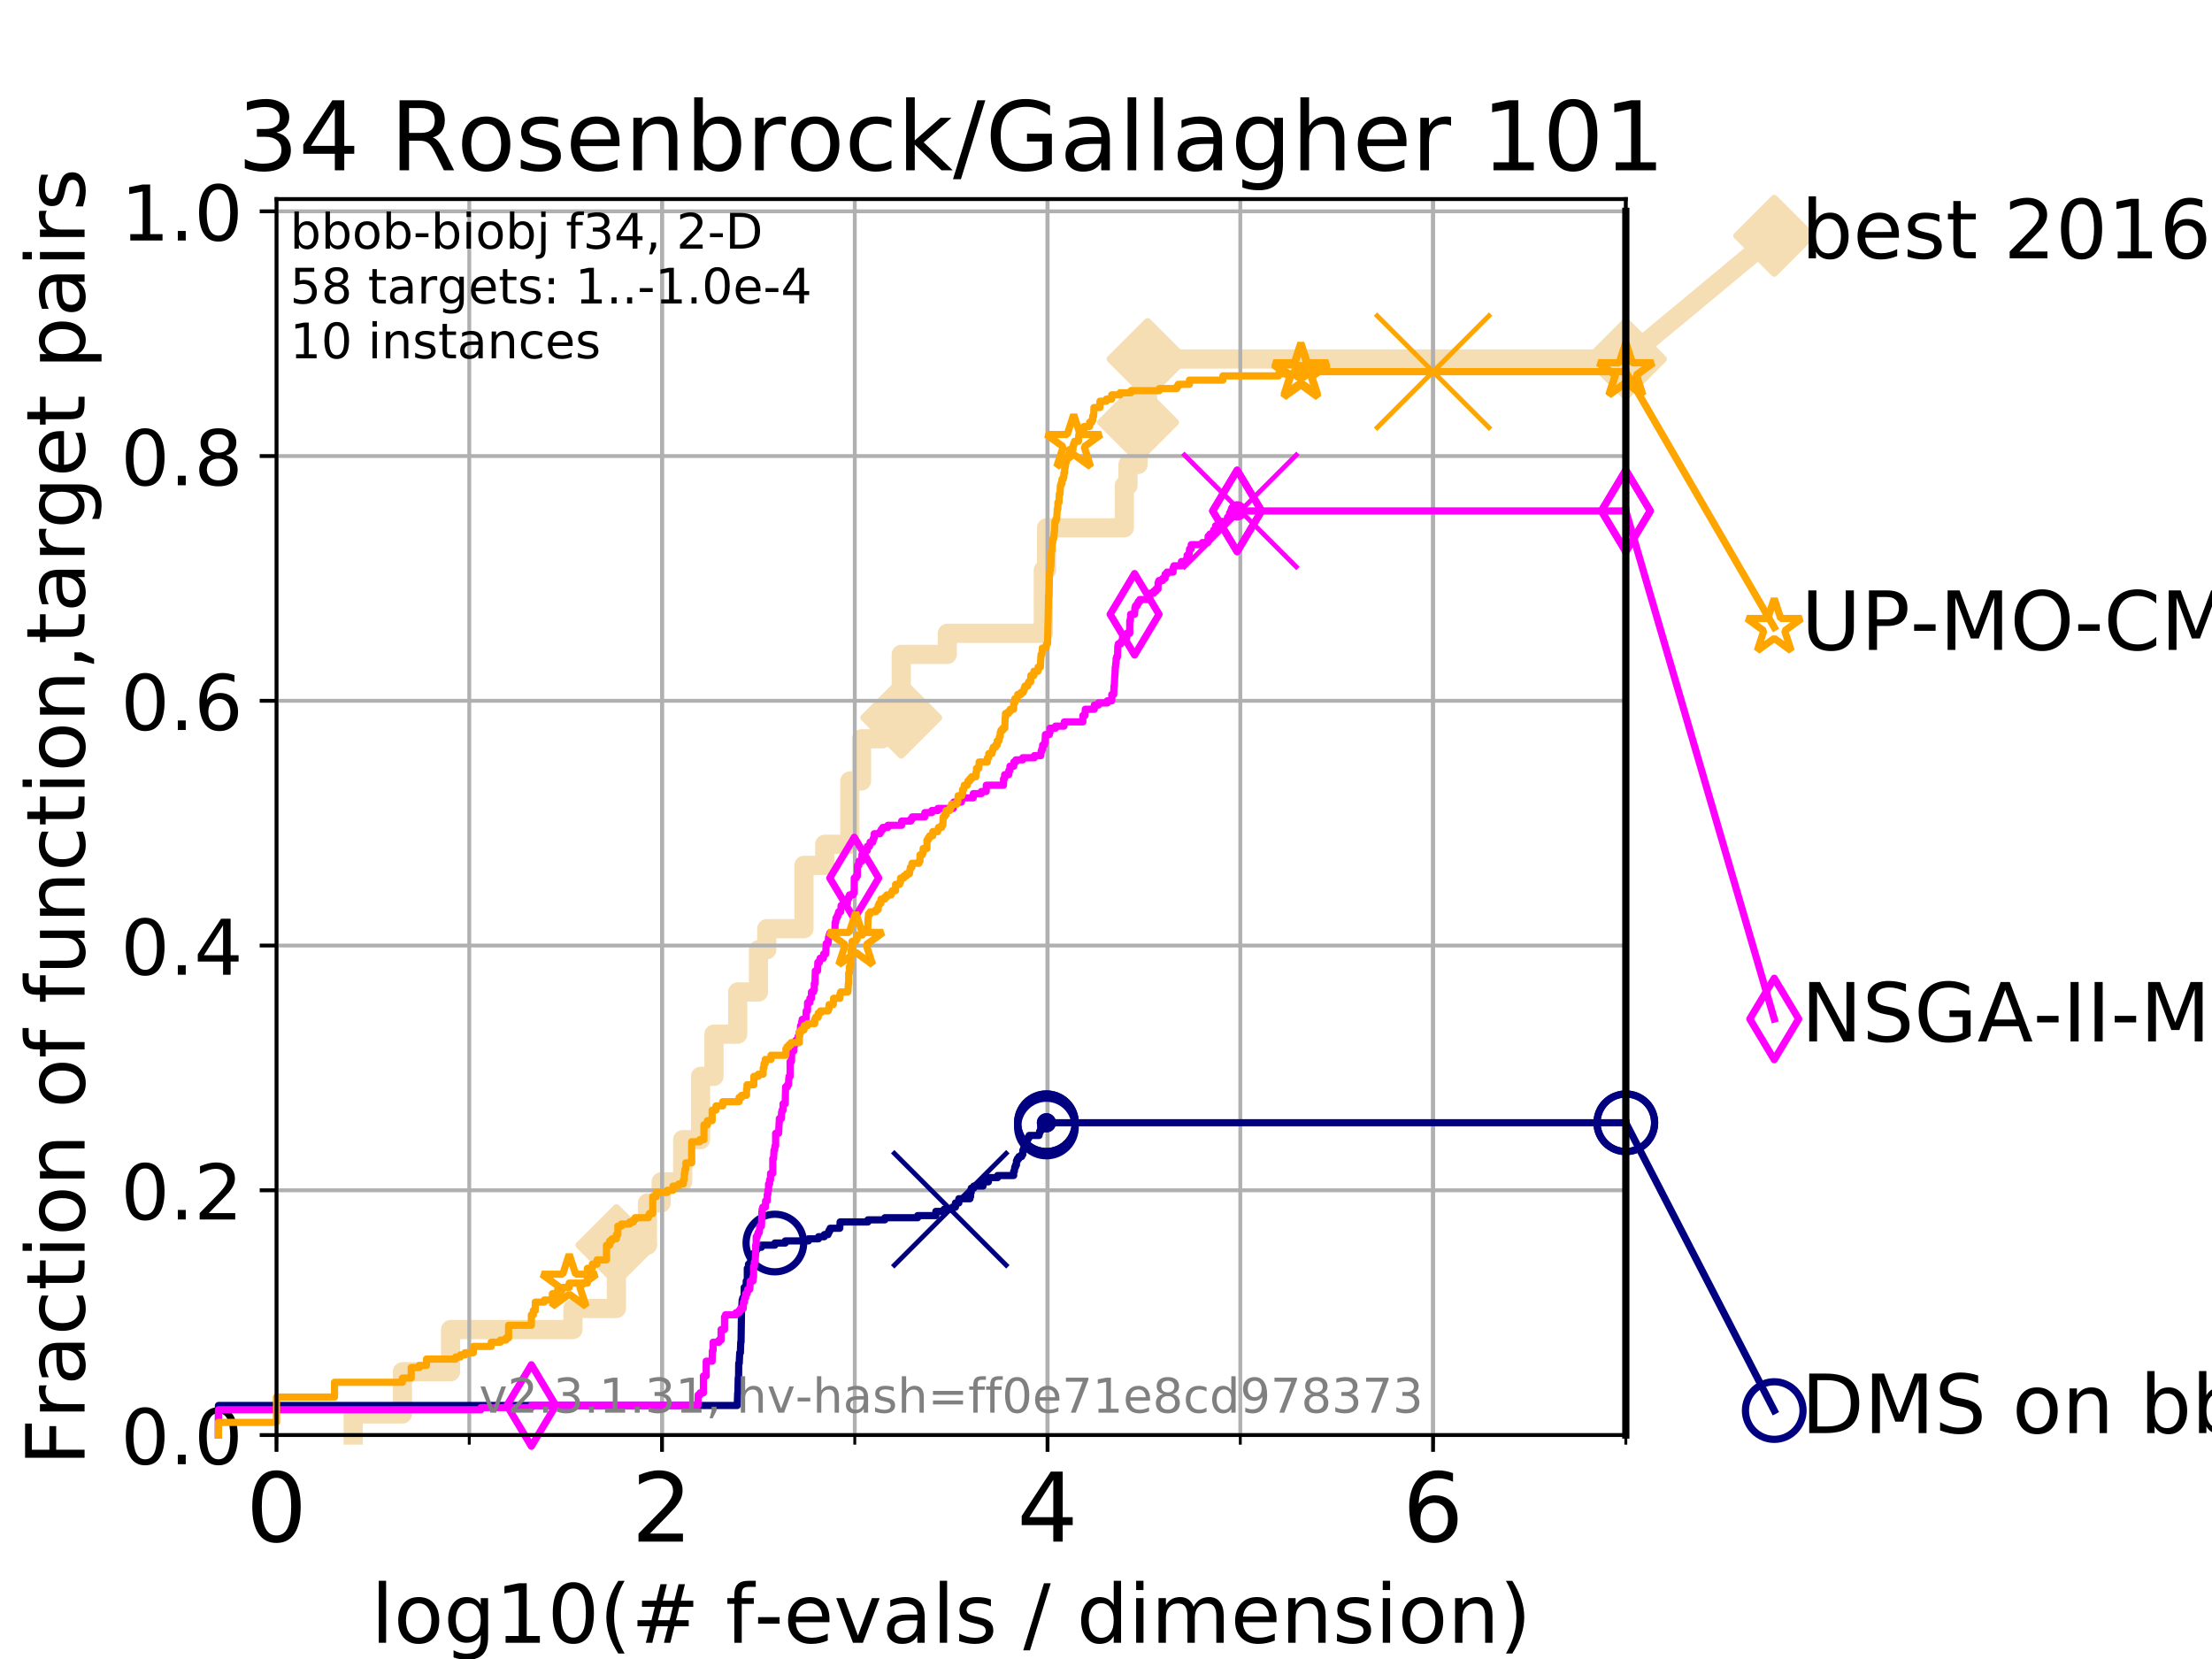 <?xml version="1.0" encoding="utf-8" standalone="no"?>
<!DOCTYPE svg PUBLIC "-//W3C//DTD SVG 1.1//EN"
  "http://www.w3.org/Graphics/SVG/1.1/DTD/svg11.dtd">
<!-- Created with matplotlib (https://matplotlib.org/) -->
<svg height="345.6pt" version="1.1" viewBox="0 0 460.8 345.6" width="460.8pt" xmlns="http://www.w3.org/2000/svg" xmlns:xlink="http://www.w3.org/1999/xlink">
 <defs>
  <style type="text/css">
*{stroke-linecap:butt;stroke-linejoin:round;}
  </style>
 </defs>
 <g id="figure_1">
  <g id="patch_1">
   <path d="M 0 345.6 
L 460.8 345.6 
L 460.8 0 
L 0 0 
z
" style="fill:#ffffff;"/>
  </g>
  <g id="axes_1">
   <g id="patch_2">
    <path d="M 57.6 298.944 
L 338.688 298.944 
L 338.688 41.472 
L 57.6 41.472 
z
" style="fill:#ffffff;"/>
   </g>
   <g id="line2d_1">
    <path d="M 73.579 298.944 
L 73.579 294.549 
L 83.83 294.549 
L 83.83 285.758 
L 93.864 285.758 
L 93.864 276.968 
L 119.352 276.968 
L 119.352 272.573 
L 128.411 272.573 
L 128.411 259.387 
L 134.87 259.387 
L 134.87 250.597 
L 137.736 250.597 
L 137.736 246.201 
L 142.216 246.201 
L 142.216 237.411 
L 145.943 237.411 
L 145.943 224.225 
L 148.733 224.225 
L 148.733 215.435 
L 153.68 215.435 
L 153.68 206.644 
L 158.004 206.644 
L 158.004 197.854 
L 159.733 197.854 
L 159.733 193.459 
L 167.481 193.459 
L 167.481 180.273 
L 171.809 180.273 
L 171.809 175.878 
L 177.034 175.878 
L 177.034 162.692 
L 179.465 162.692 
L 179.465 153.902 
L 183.778 153.902 
L 183.778 149.507 
L 187.746 149.507 
L 187.746 136.321 
L 197.341 136.321 
L 197.341 131.926 
L 217.339 131.926 
L 217.339 118.74 
L 218.024 118.74 
L 218.024 109.95 
L 234.218 109.95 
L 234.218 101.159 
L 234.982 101.159 
L 234.982 96.764 
L 237.084 96.764 
L 237.084 87.973 
L 239.056 87.973 
L 239.056 74.788 
L 338.688 74.788 
" style="fill:none;stroke:#f5deb3;stroke-linecap:square;stroke-width:4;"/>
   </g>
   <g id="line2d_2">
    <defs>
     <path d="M 0 7.778 
L 7.778 0 
L 0 -7.778 
L -7.778 0 
z
" id="m471ea4a4ad" style="stroke:#f5deb3;stroke-linejoin:miter;stroke-width:1.5;"/>
    </defs>
    <g>
     <use style="fill:#f5deb3;stroke:#f5deb3;stroke-linejoin:miter;stroke-width:1.5;" x="128.411" xlink:href="#m471ea4a4ad" y="259.387"/>
     <use style="fill:#f5deb3;stroke:#f5deb3;stroke-linejoin:miter;stroke-width:1.5;" x="187.746" xlink:href="#m471ea4a4ad" y="149.507"/>
     <use style="fill:#f5deb3;stroke:#f5deb3;stroke-linejoin:miter;stroke-width:1.5;" x="237.084" xlink:href="#m471ea4a4ad" y="87.973"/>
     <use style="fill:#f5deb3;stroke:#f5deb3;stroke-linejoin:miter;stroke-width:1.5;" x="239.056" xlink:href="#m471ea4a4ad" y="74.788"/>
     <use style="fill:#f5deb3;stroke:#f5deb3;stroke-linejoin:miter;stroke-width:1.5;" x="338.688" xlink:href="#m471ea4a4ad" y="74.788"/>
    </g>
   </g>
   <g id="line2d_3">
    <path style="fill:none;stroke:#f5deb3;stroke-linecap:square;stroke-width:4;"/>
    <g/>
   </g>
   <g id="line2d_4">
    <path d="M 338.688 74.788 
L 369.608 49.12 
" style="fill:none;stroke:#f5deb3;stroke-linecap:square;stroke-width:4;"/>
    <g>
     <use style="fill:#f5deb3;stroke:#f5deb3;stroke-linejoin:miter;stroke-width:1.5;" x="338.688" xlink:href="#m471ea4a4ad" y="74.788"/>
     <use style="fill:#f5deb3;stroke:#f5deb3;stroke-linejoin:miter;stroke-width:1.5;" x="369.608" xlink:href="#m471ea4a4ad" y="49.12"/>
    </g>
   </g>
   <g id="matplotlib.axis_1">
    <g id="xtick_1">
     <g id="line2d_5">
      <path clip-path="url(#p6bc44fa878)" d="M 57.6 298.944 
L 57.6 41.472 
" style="fill:none;stroke:#b0b0b0;stroke-linecap:square;stroke-width:0.8;"/>
     </g>
     <g id="line2d_6">
      <defs>
       <path d="M 0 0 
L 0 3.5 
" id="m3df3b976fe" style="stroke:#000000;stroke-width:0.8;"/>
      </defs>
      <g>
       <use style="stroke:#000000;stroke-width:0.8;" x="57.6" xlink:href="#m3df3b976fe" y="298.944"/>
      </g>
     </g>
     <g id="text_1">
      <!-- 0 -->
      <defs>
       <path d="M 31.781 66.406 
Q 24.172 66.406 20.328 58.906 
Q 16.5 51.422 16.5 36.375 
Q 16.5 21.391 20.328 13.891 
Q 24.172 6.391 31.781 6.391 
Q 39.453 6.391 43.281 13.891 
Q 47.125 21.391 47.125 36.375 
Q 47.125 51.422 43.281 58.906 
Q 39.453 66.406 31.781 66.406 
z
M 31.781 74.219 
Q 44.047 74.219 50.516 64.516 
Q 56.984 54.828 56.984 36.375 
Q 56.984 17.969 50.516 8.266 
Q 44.047 -1.422 31.781 -1.422 
Q 19.531 -1.422 13.062 8.266 
Q 6.594 17.969 6.594 36.375 
Q 6.594 54.828 13.062 64.516 
Q 19.531 74.219 31.781 74.219 
z
" id="DejaVuSans-48"/>
      </defs>
      <g transform="translate(51.237 321.141)scale(0.2 -0.2)">
       <use xlink:href="#DejaVuSans-48"/>
      </g>
     </g>
    </g>
    <g id="xtick_2">
     <g id="line2d_7">
      <path clip-path="url(#p6bc44fa878)" d="M 137.911 298.944 
L 137.911 41.472 
" style="fill:none;stroke:#b0b0b0;stroke-linecap:square;stroke-width:0.8;"/>
     </g>
     <g id="line2d_8">
      <g>
       <use style="stroke:#000000;stroke-width:0.8;" x="137.911" xlink:href="#m3df3b976fe" y="298.944"/>
      </g>
     </g>
     <g id="text_2">
      <!-- 2 -->
      <defs>
       <path d="M 19.188 8.297 
L 53.609 8.297 
L 53.609 0 
L 7.328 0 
L 7.328 8.297 
Q 12.938 14.109 22.625 23.891 
Q 32.328 33.688 34.812 36.531 
Q 39.547 41.844 41.422 45.531 
Q 43.312 49.219 43.312 52.781 
Q 43.312 58.594 39.234 62.25 
Q 35.156 65.922 28.609 65.922 
Q 23.969 65.922 18.812 64.312 
Q 13.672 62.703 7.812 59.422 
L 7.812 69.391 
Q 13.766 71.781 18.938 73 
Q 24.125 74.219 28.422 74.219 
Q 39.75 74.219 46.484 68.547 
Q 53.219 62.891 53.219 53.422 
Q 53.219 48.922 51.531 44.891 
Q 49.859 40.875 45.406 35.406 
Q 44.188 33.984 37.641 27.219 
Q 31.109 20.453 19.188 8.297 
z
" id="DejaVuSans-50"/>
      </defs>
      <g transform="translate(131.548 321.141)scale(0.2 -0.2)">
       <use xlink:href="#DejaVuSans-50"/>
      </g>
     </g>
    </g>
    <g id="xtick_3">
     <g id="line2d_9">
      <path clip-path="url(#p6bc44fa878)" d="M 218.222 298.944 
L 218.222 41.472 
" style="fill:none;stroke:#b0b0b0;stroke-linecap:square;stroke-width:0.8;"/>
     </g>
     <g id="line2d_10">
      <g>
       <use style="stroke:#000000;stroke-width:0.8;" x="218.222" xlink:href="#m3df3b976fe" y="298.944"/>
      </g>
     </g>
     <g id="text_3">
      <!-- 4 -->
      <defs>
       <path d="M 37.797 64.312 
L 12.891 25.391 
L 37.797 25.391 
z
M 35.203 72.906 
L 47.609 72.906 
L 47.609 25.391 
L 58.016 25.391 
L 58.016 17.188 
L 47.609 17.188 
L 47.609 0 
L 37.797 0 
L 37.797 17.188 
L 4.891 17.188 
L 4.891 26.703 
z
" id="DejaVuSans-52"/>
      </defs>
      <g transform="translate(211.859 321.141)scale(0.2 -0.2)">
       <use xlink:href="#DejaVuSans-52"/>
      </g>
     </g>
    </g>
    <g id="xtick_4">
     <g id="line2d_11">
      <path clip-path="url(#p6bc44fa878)" d="M 298.533 298.944 
L 298.533 41.472 
" style="fill:none;stroke:#b0b0b0;stroke-linecap:square;stroke-width:0.8;"/>
     </g>
     <g id="line2d_12">
      <g>
       <use style="stroke:#000000;stroke-width:0.8;" x="298.533" xlink:href="#m3df3b976fe" y="298.944"/>
      </g>
     </g>
     <g id="text_4">
      <!-- 6 -->
      <defs>
       <path d="M 33.016 40.375 
Q 26.375 40.375 22.484 35.828 
Q 18.609 31.297 18.609 23.391 
Q 18.609 15.531 22.484 10.953 
Q 26.375 6.391 33.016 6.391 
Q 39.656 6.391 43.531 10.953 
Q 47.406 15.531 47.406 23.391 
Q 47.406 31.297 43.531 35.828 
Q 39.656 40.375 33.016 40.375 
z
M 52.594 71.297 
L 52.594 62.312 
Q 48.875 64.062 45.094 64.984 
Q 41.312 65.922 37.594 65.922 
Q 27.828 65.922 22.672 59.328 
Q 17.531 52.734 16.797 39.406 
Q 19.672 43.656 24.016 45.922 
Q 28.375 48.188 33.594 48.188 
Q 44.578 48.188 50.953 41.516 
Q 57.328 34.859 57.328 23.391 
Q 57.328 12.156 50.688 5.359 
Q 44.047 -1.422 33.016 -1.422 
Q 20.359 -1.422 13.672 8.266 
Q 6.984 17.969 6.984 36.375 
Q 6.984 53.656 15.188 63.938 
Q 23.391 74.219 37.203 74.219 
Q 40.922 74.219 44.703 73.484 
Q 48.484 72.75 52.594 71.297 
z
" id="DejaVuSans-54"/>
      </defs>
      <g transform="translate(292.17 321.141)scale(0.2 -0.2)">
       <use xlink:href="#DejaVuSans-54"/>
      </g>
     </g>
    </g>
    <g id="xtick_5">
     <g id="line2d_13">
      <path clip-path="url(#p6bc44fa878)" d="M 57.6 298.944 
L 57.6 41.472 
" style="fill:none;stroke:#b0b0b0;stroke-linecap:square;stroke-width:0.8;"/>
     </g>
     <g id="line2d_14">
      <defs>
       <path d="M 0 0 
L 0 2 
" id="m809ae03e10" style="stroke:#000000;stroke-width:0.6;"/>
      </defs>
      <g>
       <use style="stroke:#000000;stroke-width:0.6;" x="57.6" xlink:href="#m809ae03e10" y="298.944"/>
      </g>
     </g>
    </g>
    <g id="xtick_6">
     <g id="line2d_15">
      <path clip-path="url(#p6bc44fa878)" d="M 97.755 298.944 
L 97.755 41.472 
" style="fill:none;stroke:#b0b0b0;stroke-linecap:square;stroke-width:0.8;"/>
     </g>
     <g id="line2d_16">
      <g>
       <use style="stroke:#000000;stroke-width:0.6;" x="97.755" xlink:href="#m809ae03e10" y="298.944"/>
      </g>
     </g>
    </g>
    <g id="xtick_7">
     <g id="line2d_17">
      <path clip-path="url(#p6bc44fa878)" d="M 137.911 298.944 
L 137.911 41.472 
" style="fill:none;stroke:#b0b0b0;stroke-linecap:square;stroke-width:0.8;"/>
     </g>
     <g id="line2d_18">
      <g>
       <use style="stroke:#000000;stroke-width:0.6;" x="137.911" xlink:href="#m809ae03e10" y="298.944"/>
      </g>
     </g>
    </g>
    <g id="xtick_8">
     <g id="line2d_19">
      <path clip-path="url(#p6bc44fa878)" d="M 178.066 298.944 
L 178.066 41.472 
" style="fill:none;stroke:#b0b0b0;stroke-linecap:square;stroke-width:0.8;"/>
     </g>
     <g id="line2d_20">
      <g>
       <use style="stroke:#000000;stroke-width:0.6;" x="178.066" xlink:href="#m809ae03e10" y="298.944"/>
      </g>
     </g>
    </g>
    <g id="xtick_9">
     <g id="line2d_21">
      <path clip-path="url(#p6bc44fa878)" d="M 218.222 298.944 
L 218.222 41.472 
" style="fill:none;stroke:#b0b0b0;stroke-linecap:square;stroke-width:0.8;"/>
     </g>
     <g id="line2d_22">
      <g>
       <use style="stroke:#000000;stroke-width:0.6;" x="218.222" xlink:href="#m809ae03e10" y="298.944"/>
      </g>
     </g>
    </g>
    <g id="xtick_10">
     <g id="line2d_23">
      <path clip-path="url(#p6bc44fa878)" d="M 258.377 298.944 
L 258.377 41.472 
" style="fill:none;stroke:#b0b0b0;stroke-linecap:square;stroke-width:0.8;"/>
     </g>
     <g id="line2d_24">
      <g>
       <use style="stroke:#000000;stroke-width:0.6;" x="258.377" xlink:href="#m809ae03e10" y="298.944"/>
      </g>
     </g>
    </g>
    <g id="xtick_11">
     <g id="line2d_25">
      <path clip-path="url(#p6bc44fa878)" d="M 298.533 298.944 
L 298.533 41.472 
" style="fill:none;stroke:#b0b0b0;stroke-linecap:square;stroke-width:0.8;"/>
     </g>
     <g id="line2d_26">
      <g>
       <use style="stroke:#000000;stroke-width:0.6;" x="298.533" xlink:href="#m809ae03e10" y="298.944"/>
      </g>
     </g>
    </g>
    <g id="xtick_12">
     <g id="line2d_27">
      <path clip-path="url(#p6bc44fa878)" d="M 338.688 298.944 
L 338.688 41.472 
" style="fill:none;stroke:#b0b0b0;stroke-linecap:square;stroke-width:0.8;"/>
     </g>
     <g id="line2d_28">
      <g>
       <use style="stroke:#000000;stroke-width:0.6;" x="338.688" xlink:href="#m809ae03e10" y="298.944"/>
      </g>
     </g>
    </g>
    <g id="text_5">
     <!-- log10(# f-evals / dimension) -->
     <defs>
      <path d="M 9.422 75.984 
L 18.406 75.984 
L 18.406 0 
L 9.422 0 
z
" id="DejaVuSans-108"/>
      <path d="M 30.609 48.391 
Q 23.391 48.391 19.188 42.75 
Q 14.984 37.109 14.984 27.297 
Q 14.984 17.484 19.156 11.844 
Q 23.344 6.203 30.609 6.203 
Q 37.797 6.203 41.984 11.859 
Q 46.188 17.531 46.188 27.297 
Q 46.188 37.016 41.984 42.703 
Q 37.797 48.391 30.609 48.391 
z
M 30.609 56 
Q 42.328 56 49.016 48.375 
Q 55.719 40.766 55.719 27.297 
Q 55.719 13.875 49.016 6.219 
Q 42.328 -1.422 30.609 -1.422 
Q 18.844 -1.422 12.172 6.219 
Q 5.516 13.875 5.516 27.297 
Q 5.516 40.766 12.172 48.375 
Q 18.844 56 30.609 56 
z
" id="DejaVuSans-111"/>
      <path d="M 45.406 27.984 
Q 45.406 37.75 41.375 43.109 
Q 37.359 48.484 30.078 48.484 
Q 22.859 48.484 18.828 43.109 
Q 14.797 37.75 14.797 27.984 
Q 14.797 18.266 18.828 12.891 
Q 22.859 7.516 30.078 7.516 
Q 37.359 7.516 41.375 12.891 
Q 45.406 18.266 45.406 27.984 
z
M 54.391 6.781 
Q 54.391 -7.172 48.188 -13.984 
Q 42 -20.797 29.203 -20.797 
Q 24.469 -20.797 20.266 -20.094 
Q 16.062 -19.391 12.109 -17.922 
L 12.109 -9.188 
Q 16.062 -11.328 19.922 -12.344 
Q 23.781 -13.375 27.781 -13.375 
Q 36.625 -13.375 41.016 -8.766 
Q 45.406 -4.156 45.406 5.172 
L 45.406 9.625 
Q 42.625 4.781 38.281 2.391 
Q 33.938 0 27.875 0 
Q 17.828 0 11.672 7.656 
Q 5.516 15.328 5.516 27.984 
Q 5.516 40.672 11.672 48.328 
Q 17.828 56 27.875 56 
Q 33.938 56 38.281 53.609 
Q 42.625 51.219 45.406 46.391 
L 45.406 54.688 
L 54.391 54.688 
z
" id="DejaVuSans-103"/>
      <path d="M 12.406 8.297 
L 28.516 8.297 
L 28.516 63.922 
L 10.984 60.406 
L 10.984 69.391 
L 28.422 72.906 
L 38.281 72.906 
L 38.281 8.297 
L 54.391 8.297 
L 54.391 0 
L 12.406 0 
z
" id="DejaVuSans-49"/>
      <path d="M 31 75.875 
Q 24.469 64.656 21.281 53.656 
Q 18.109 42.672 18.109 31.391 
Q 18.109 20.125 21.312 9.062 
Q 24.516 -2 31 -13.188 
L 23.188 -13.188 
Q 15.875 -1.703 12.234 9.375 
Q 8.594 20.453 8.594 31.391 
Q 8.594 42.281 12.203 53.312 
Q 15.828 64.359 23.188 75.875 
z
" id="DejaVuSans-40"/>
      <path d="M 51.125 44 
L 36.922 44 
L 32.812 27.688 
L 47.125 27.688 
z
M 43.797 71.781 
L 38.719 51.516 
L 52.984 51.516 
L 58.109 71.781 
L 65.922 71.781 
L 60.891 51.516 
L 76.125 51.516 
L 76.125 44 
L 58.984 44 
L 54.984 27.688 
L 70.516 27.688 
L 70.516 20.219 
L 53.078 20.219 
L 48 0 
L 40.188 0 
L 45.219 20.219 
L 30.906 20.219 
L 25.875 0 
L 18.016 0 
L 23.094 20.219 
L 7.719 20.219 
L 7.719 27.688 
L 24.906 27.688 
L 29 44 
L 13.281 44 
L 13.281 51.516 
L 30.906 51.516 
L 35.891 71.781 
z
" id="DejaVuSans-35"/>
      <path id="DejaVuSans-32"/>
      <path d="M 37.109 75.984 
L 37.109 68.5 
L 28.516 68.5 
Q 23.688 68.5 21.797 66.547 
Q 19.922 64.594 19.922 59.516 
L 19.922 54.688 
L 34.719 54.688 
L 34.719 47.703 
L 19.922 47.703 
L 19.922 0 
L 10.891 0 
L 10.891 47.703 
L 2.297 47.703 
L 2.297 54.688 
L 10.891 54.688 
L 10.891 58.5 
Q 10.891 67.625 15.141 71.797 
Q 19.391 75.984 28.609 75.984 
z
" id="DejaVuSans-102"/>
      <path d="M 4.891 31.391 
L 31.203 31.391 
L 31.203 23.391 
L 4.891 23.391 
z
" id="DejaVuSans-45"/>
      <path d="M 56.203 29.594 
L 56.203 25.203 
L 14.891 25.203 
Q 15.484 15.922 20.484 11.062 
Q 25.484 6.203 34.422 6.203 
Q 39.594 6.203 44.453 7.469 
Q 49.312 8.734 54.109 11.281 
L 54.109 2.781 
Q 49.266 0.734 44.188 -0.344 
Q 39.109 -1.422 33.891 -1.422 
Q 20.797 -1.422 13.156 6.188 
Q 5.516 13.812 5.516 26.812 
Q 5.516 40.234 12.766 48.109 
Q 20.016 56 32.328 56 
Q 43.359 56 49.781 48.891 
Q 56.203 41.797 56.203 29.594 
z
M 47.219 32.234 
Q 47.125 39.594 43.094 43.984 
Q 39.062 48.391 32.422 48.391 
Q 24.906 48.391 20.391 44.141 
Q 15.875 39.891 15.188 32.172 
z
" id="DejaVuSans-101"/>
      <path d="M 2.984 54.688 
L 12.5 54.688 
L 29.594 8.797 
L 46.688 54.688 
L 56.203 54.688 
L 35.688 0 
L 23.484 0 
z
" id="DejaVuSans-118"/>
      <path d="M 34.281 27.484 
Q 23.391 27.484 19.188 25 
Q 14.984 22.516 14.984 16.5 
Q 14.984 11.719 18.141 8.906 
Q 21.297 6.109 26.703 6.109 
Q 34.188 6.109 38.703 11.406 
Q 43.219 16.703 43.219 25.484 
L 43.219 27.484 
z
M 52.203 31.203 
L 52.203 0 
L 43.219 0 
L 43.219 8.297 
Q 40.141 3.328 35.547 0.953 
Q 30.953 -1.422 24.312 -1.422 
Q 15.922 -1.422 10.953 3.297 
Q 6 8.016 6 15.922 
Q 6 25.141 12.172 29.828 
Q 18.359 34.516 30.609 34.516 
L 43.219 34.516 
L 43.219 35.406 
Q 43.219 41.609 39.141 45 
Q 35.062 48.391 27.688 48.391 
Q 23 48.391 18.547 47.266 
Q 14.109 46.141 10.016 43.891 
L 10.016 52.203 
Q 14.938 54.109 19.578 55.047 
Q 24.219 56 28.609 56 
Q 40.484 56 46.344 49.844 
Q 52.203 43.703 52.203 31.203 
z
" id="DejaVuSans-97"/>
      <path d="M 44.281 53.078 
L 44.281 44.578 
Q 40.484 46.531 36.375 47.5 
Q 32.281 48.484 27.875 48.484 
Q 21.188 48.484 17.844 46.438 
Q 14.5 44.391 14.5 40.281 
Q 14.5 37.156 16.891 35.375 
Q 19.281 33.594 26.516 31.984 
L 29.594 31.297 
Q 39.156 29.25 43.188 25.516 
Q 47.219 21.781 47.219 15.094 
Q 47.219 7.469 41.188 3.016 
Q 35.156 -1.422 24.609 -1.422 
Q 20.219 -1.422 15.453 -0.562 
Q 10.688 0.297 5.422 2 
L 5.422 11.281 
Q 10.406 8.688 15.234 7.391 
Q 20.062 6.109 24.812 6.109 
Q 31.156 6.109 34.562 8.281 
Q 37.984 10.453 37.984 14.406 
Q 37.984 18.062 35.516 20.016 
Q 33.062 21.969 24.703 23.781 
L 21.578 24.516 
Q 13.234 26.266 9.516 29.906 
Q 5.812 33.547 5.812 39.891 
Q 5.812 47.609 11.281 51.797 
Q 16.75 56 26.812 56 
Q 31.781 56 36.172 55.266 
Q 40.578 54.547 44.281 53.078 
z
" id="DejaVuSans-115"/>
      <path d="M 25.391 72.906 
L 33.688 72.906 
L 8.297 -9.281 
L 0 -9.281 
z
" id="DejaVuSans-47"/>
      <path d="M 45.406 46.391 
L 45.406 75.984 
L 54.391 75.984 
L 54.391 0 
L 45.406 0 
L 45.406 8.203 
Q 42.578 3.328 38.25 0.953 
Q 33.938 -1.422 27.875 -1.422 
Q 17.969 -1.422 11.734 6.484 
Q 5.516 14.406 5.516 27.297 
Q 5.516 40.188 11.734 48.094 
Q 17.969 56 27.875 56 
Q 33.938 56 38.25 53.625 
Q 42.578 51.266 45.406 46.391 
z
M 14.797 27.297 
Q 14.797 17.391 18.875 11.75 
Q 22.953 6.109 30.078 6.109 
Q 37.203 6.109 41.297 11.75 
Q 45.406 17.391 45.406 27.297 
Q 45.406 37.203 41.297 42.844 
Q 37.203 48.484 30.078 48.484 
Q 22.953 48.484 18.875 42.844 
Q 14.797 37.203 14.797 27.297 
z
" id="DejaVuSans-100"/>
      <path d="M 9.422 54.688 
L 18.406 54.688 
L 18.406 0 
L 9.422 0 
z
M 9.422 75.984 
L 18.406 75.984 
L 18.406 64.594 
L 9.422 64.594 
z
" id="DejaVuSans-105"/>
      <path d="M 52 44.188 
Q 55.375 50.25 60.062 53.125 
Q 64.75 56 71.094 56 
Q 79.641 56 84.281 50.016 
Q 88.922 44.047 88.922 33.016 
L 88.922 0 
L 79.891 0 
L 79.891 32.719 
Q 79.891 40.578 77.094 44.375 
Q 74.312 48.188 68.609 48.188 
Q 61.625 48.188 57.562 43.547 
Q 53.516 38.922 53.516 30.906 
L 53.516 0 
L 44.484 0 
L 44.484 32.719 
Q 44.484 40.625 41.703 44.406 
Q 38.922 48.188 33.109 48.188 
Q 26.219 48.188 22.156 43.531 
Q 18.109 38.875 18.109 30.906 
L 18.109 0 
L 9.078 0 
L 9.078 54.688 
L 18.109 54.688 
L 18.109 46.188 
Q 21.188 51.219 25.484 53.609 
Q 29.781 56 35.688 56 
Q 41.656 56 45.828 52.969 
Q 50 49.953 52 44.188 
z
" id="DejaVuSans-109"/>
      <path d="M 54.891 33.016 
L 54.891 0 
L 45.906 0 
L 45.906 32.719 
Q 45.906 40.484 42.875 44.328 
Q 39.844 48.188 33.797 48.188 
Q 26.516 48.188 22.312 43.547 
Q 18.109 38.922 18.109 30.906 
L 18.109 0 
L 9.078 0 
L 9.078 54.688 
L 18.109 54.688 
L 18.109 46.188 
Q 21.344 51.125 25.703 53.562 
Q 30.078 56 35.797 56 
Q 45.219 56 50.047 50.172 
Q 54.891 44.344 54.891 33.016 
z
" id="DejaVuSans-110"/>
      <path d="M 8.016 75.875 
L 15.828 75.875 
Q 23.141 64.359 26.781 53.312 
Q 30.422 42.281 30.422 31.391 
Q 30.422 20.453 26.781 9.375 
Q 23.141 -1.703 15.828 -13.188 
L 8.016 -13.188 
Q 14.5 -2 17.703 9.062 
Q 20.906 20.125 20.906 31.391 
Q 20.906 42.672 17.703 53.656 
Q 14.5 64.656 8.016 75.875 
z
" id="DejaVuSans-41"/>
     </defs>
     <g transform="translate(77.303 342.218)scale(0.17 -0.17)">
      <use xlink:href="#DejaVuSans-108"/>
      <use x="27.783" xlink:href="#DejaVuSans-111"/>
      <use x="88.965" xlink:href="#DejaVuSans-103"/>
      <use x="152.441" xlink:href="#DejaVuSans-49"/>
      <use x="216.064" xlink:href="#DejaVuSans-48"/>
      <use x="279.688" xlink:href="#DejaVuSans-40"/>
      <use x="318.701" xlink:href="#DejaVuSans-35"/>
      <use x="402.49" xlink:href="#DejaVuSans-32"/>
      <use x="434.277" xlink:href="#DejaVuSans-102"/>
      <use x="469.404" xlink:href="#DejaVuSans-45"/>
      <use x="505.488" xlink:href="#DejaVuSans-101"/>
      <use x="567.012" xlink:href="#DejaVuSans-118"/>
      <use x="626.191" xlink:href="#DejaVuSans-97"/>
      <use x="687.471" xlink:href="#DejaVuSans-108"/>
      <use x="715.254" xlink:href="#DejaVuSans-115"/>
      <use x="767.354" xlink:href="#DejaVuSans-32"/>
      <use x="799.141" xlink:href="#DejaVuSans-47"/>
      <use x="832.832" xlink:href="#DejaVuSans-32"/>
      <use x="864.619" xlink:href="#DejaVuSans-100"/>
      <use x="928.096" xlink:href="#DejaVuSans-105"/>
      <use x="955.879" xlink:href="#DejaVuSans-109"/>
      <use x="1053.291" xlink:href="#DejaVuSans-101"/>
      <use x="1114.814" xlink:href="#DejaVuSans-110"/>
      <use x="1178.193" xlink:href="#DejaVuSans-115"/>
      <use x="1230.293" xlink:href="#DejaVuSans-105"/>
      <use x="1258.076" xlink:href="#DejaVuSans-111"/>
      <use x="1319.258" xlink:href="#DejaVuSans-110"/>
      <use x="1382.637" xlink:href="#DejaVuSans-41"/>
     </g>
    </g>
   </g>
   <g id="matplotlib.axis_2">
    <g id="ytick_1">
     <g id="line2d_29">
      <path clip-path="url(#p6bc44fa878)" d="M 57.6 298.944 
L 338.688 298.944 
" style="fill:none;stroke:#b0b0b0;stroke-linecap:square;stroke-width:0.8;"/>
     </g>
     <g id="line2d_30">
      <defs>
       <path d="M 0 0 
L -3.5 0 
" id="mb5d6337900" style="stroke:#000000;stroke-width:0.8;"/>
      </defs>
      <g>
       <use style="stroke:#000000;stroke-width:0.8;" x="57.6" xlink:href="#mb5d6337900" y="298.944"/>
      </g>
     </g>
     <g id="text_6">
      <!-- 0.0 -->
      <defs>
       <path d="M 10.688 12.406 
L 21 12.406 
L 21 0 
L 10.688 0 
z
" id="DejaVuSans-46"/>
      </defs>
      <g transform="translate(25.155 305.023)scale(0.16 -0.16)">
       <use xlink:href="#DejaVuSans-48"/>
       <use x="63.623" xlink:href="#DejaVuSans-46"/>
       <use x="95.41" xlink:href="#DejaVuSans-48"/>
      </g>
     </g>
    </g>
    <g id="ytick_2">
     <g id="line2d_31">
      <path clip-path="url(#p6bc44fa878)" d="M 57.6 247.959 
L 338.688 247.959 
" style="fill:none;stroke:#b0b0b0;stroke-linecap:square;stroke-width:0.8;"/>
     </g>
     <g id="line2d_32">
      <g>
       <use style="stroke:#000000;stroke-width:0.8;" x="57.6" xlink:href="#mb5d6337900" y="247.959"/>
      </g>
     </g>
     <g id="text_7">
      <!-- 0.2 -->
      <g transform="translate(25.155 254.038)scale(0.16 -0.16)">
       <use xlink:href="#DejaVuSans-48"/>
       <use x="63.623" xlink:href="#DejaVuSans-46"/>
       <use x="95.41" xlink:href="#DejaVuSans-50"/>
      </g>
     </g>
    </g>
    <g id="ytick_3">
     <g id="line2d_33">
      <path clip-path="url(#p6bc44fa878)" d="M 57.6 196.975 
L 338.688 196.975 
" style="fill:none;stroke:#b0b0b0;stroke-linecap:square;stroke-width:0.8;"/>
     </g>
     <g id="line2d_34">
      <g>
       <use style="stroke:#000000;stroke-width:0.8;" x="57.6" xlink:href="#mb5d6337900" y="196.975"/>
      </g>
     </g>
     <g id="text_8">
      <!-- 0.4 -->
      <g transform="translate(25.155 203.054)scale(0.16 -0.16)">
       <use xlink:href="#DejaVuSans-48"/>
       <use x="63.623" xlink:href="#DejaVuSans-46"/>
       <use x="95.41" xlink:href="#DejaVuSans-52"/>
      </g>
     </g>
    </g>
    <g id="ytick_4">
     <g id="line2d_35">
      <path clip-path="url(#p6bc44fa878)" d="M 57.6 145.99 
L 338.688 145.99 
" style="fill:none;stroke:#b0b0b0;stroke-linecap:square;stroke-width:0.8;"/>
     </g>
     <g id="line2d_36">
      <g>
       <use style="stroke:#000000;stroke-width:0.8;" x="57.6" xlink:href="#mb5d6337900" y="145.99"/>
      </g>
     </g>
     <g id="text_9">
      <!-- 0.6 -->
      <g transform="translate(25.155 152.069)scale(0.16 -0.16)">
       <use xlink:href="#DejaVuSans-48"/>
       <use x="63.623" xlink:href="#DejaVuSans-46"/>
       <use x="95.41" xlink:href="#DejaVuSans-54"/>
      </g>
     </g>
    </g>
    <g id="ytick_5">
     <g id="line2d_37">
      <path clip-path="url(#p6bc44fa878)" d="M 57.6 95.006 
L 338.688 95.006 
" style="fill:none;stroke:#b0b0b0;stroke-linecap:square;stroke-width:0.8;"/>
     </g>
     <g id="line2d_38">
      <g>
       <use style="stroke:#000000;stroke-width:0.8;" x="57.6" xlink:href="#mb5d6337900" y="95.006"/>
      </g>
     </g>
     <g id="text_10">
      <!-- 0.8 -->
      <defs>
       <path d="M 31.781 34.625 
Q 24.75 34.625 20.719 30.859 
Q 16.703 27.094 16.703 20.516 
Q 16.703 13.922 20.719 10.156 
Q 24.75 6.391 31.781 6.391 
Q 38.812 6.391 42.859 10.172 
Q 46.922 13.969 46.922 20.516 
Q 46.922 27.094 42.891 30.859 
Q 38.875 34.625 31.781 34.625 
z
M 21.922 38.812 
Q 15.578 40.375 12.031 44.719 
Q 8.5 49.078 8.5 55.328 
Q 8.5 64.062 14.719 69.141 
Q 20.953 74.219 31.781 74.219 
Q 42.672 74.219 48.875 69.141 
Q 55.078 64.062 55.078 55.328 
Q 55.078 49.078 51.531 44.719 
Q 48 40.375 41.703 38.812 
Q 48.828 37.156 52.797 32.312 
Q 56.781 27.484 56.781 20.516 
Q 56.781 9.906 50.312 4.234 
Q 43.844 -1.422 31.781 -1.422 
Q 19.734 -1.422 13.25 4.234 
Q 6.781 9.906 6.781 20.516 
Q 6.781 27.484 10.781 32.312 
Q 14.797 37.156 21.922 38.812 
z
M 18.312 54.391 
Q 18.312 48.734 21.844 45.562 
Q 25.391 42.391 31.781 42.391 
Q 38.141 42.391 41.719 45.562 
Q 45.312 48.734 45.312 54.391 
Q 45.312 60.062 41.719 63.234 
Q 38.141 66.406 31.781 66.406 
Q 25.391 66.406 21.844 63.234 
Q 18.312 60.062 18.312 54.391 
z
" id="DejaVuSans-56"/>
      </defs>
      <g transform="translate(25.155 101.085)scale(0.16 -0.16)">
       <use xlink:href="#DejaVuSans-48"/>
       <use x="63.623" xlink:href="#DejaVuSans-46"/>
       <use x="95.41" xlink:href="#DejaVuSans-56"/>
      </g>
     </g>
    </g>
    <g id="ytick_6">
     <g id="line2d_39">
      <path clip-path="url(#p6bc44fa878)" d="M 57.6 44.021 
L 338.688 44.021 
" style="fill:none;stroke:#b0b0b0;stroke-linecap:square;stroke-width:0.8;"/>
     </g>
     <g id="line2d_40">
      <g>
       <use style="stroke:#000000;stroke-width:0.8;" x="57.6" xlink:href="#mb5d6337900" y="44.021"/>
      </g>
     </g>
     <g id="text_11">
      <!-- 1.0 -->
      <g transform="translate(25.155 50.1)scale(0.16 -0.16)">
       <use xlink:href="#DejaVuSans-49"/>
       <use x="63.623" xlink:href="#DejaVuSans-46"/>
       <use x="95.41" xlink:href="#DejaVuSans-48"/>
      </g>
     </g>
    </g>
    <g id="text_12">
     <!-- Fraction of function,target pairs -->
     <defs>
      <path d="M 9.812 72.906 
L 51.703 72.906 
L 51.703 64.594 
L 19.672 64.594 
L 19.672 43.109 
L 48.578 43.109 
L 48.578 34.812 
L 19.672 34.812 
L 19.672 0 
L 9.812 0 
z
" id="DejaVuSans-70"/>
      <path d="M 41.109 46.297 
Q 39.594 47.172 37.812 47.578 
Q 36.031 48 33.891 48 
Q 26.266 48 22.188 43.047 
Q 18.109 38.094 18.109 28.812 
L 18.109 0 
L 9.078 0 
L 9.078 54.688 
L 18.109 54.688 
L 18.109 46.188 
Q 20.953 51.172 25.484 53.578 
Q 30.031 56 36.531 56 
Q 37.453 56 38.578 55.875 
Q 39.703 55.766 41.062 55.516 
z
" id="DejaVuSans-114"/>
      <path d="M 48.781 52.594 
L 48.781 44.188 
Q 44.969 46.297 41.141 47.344 
Q 37.312 48.391 33.406 48.391 
Q 24.656 48.391 19.812 42.844 
Q 14.984 37.312 14.984 27.297 
Q 14.984 17.281 19.812 11.734 
Q 24.656 6.203 33.406 6.203 
Q 37.312 6.203 41.141 7.25 
Q 44.969 8.297 48.781 10.406 
L 48.781 2.094 
Q 45.016 0.344 40.984 -0.531 
Q 36.969 -1.422 32.422 -1.422 
Q 20.062 -1.422 12.781 6.344 
Q 5.516 14.109 5.516 27.297 
Q 5.516 40.672 12.859 48.328 
Q 20.219 56 33.016 56 
Q 37.156 56 41.109 55.141 
Q 45.062 54.297 48.781 52.594 
z
" id="DejaVuSans-99"/>
      <path d="M 18.312 70.219 
L 18.312 54.688 
L 36.812 54.688 
L 36.812 47.703 
L 18.312 47.703 
L 18.312 18.016 
Q 18.312 11.328 20.141 9.422 
Q 21.969 7.516 27.594 7.516 
L 36.812 7.516 
L 36.812 0 
L 27.594 0 
Q 17.188 0 13.234 3.875 
Q 9.281 7.766 9.281 18.016 
L 9.281 47.703 
L 2.688 47.703 
L 2.688 54.688 
L 9.281 54.688 
L 9.281 70.219 
z
" id="DejaVuSans-116"/>
      <path d="M 8.5 21.578 
L 8.5 54.688 
L 17.484 54.688 
L 17.484 21.922 
Q 17.484 14.156 20.5 10.266 
Q 23.531 6.391 29.594 6.391 
Q 36.859 6.391 41.078 11.031 
Q 45.312 15.672 45.312 23.688 
L 45.312 54.688 
L 54.297 54.688 
L 54.297 0 
L 45.312 0 
L 45.312 8.406 
Q 42.047 3.422 37.719 1 
Q 33.406 -1.422 27.688 -1.422 
Q 18.266 -1.422 13.375 4.438 
Q 8.5 10.297 8.5 21.578 
z
M 31.109 56 
z
" id="DejaVuSans-117"/>
      <path d="M 11.719 12.406 
L 22.016 12.406 
L 22.016 4 
L 14.016 -11.625 
L 7.719 -11.625 
L 11.719 4 
z
" id="DejaVuSans-44"/>
      <path d="M 18.109 8.203 
L 18.109 -20.797 
L 9.078 -20.797 
L 9.078 54.688 
L 18.109 54.688 
L 18.109 46.391 
Q 20.953 51.266 25.266 53.625 
Q 29.594 56 35.594 56 
Q 45.562 56 51.781 48.094 
Q 58.016 40.188 58.016 27.297 
Q 58.016 14.406 51.781 6.484 
Q 45.562 -1.422 35.594 -1.422 
Q 29.594 -1.422 25.266 0.953 
Q 20.953 3.328 18.109 8.203 
z
M 48.688 27.297 
Q 48.688 37.203 44.609 42.844 
Q 40.531 48.484 33.406 48.484 
Q 26.266 48.484 22.188 42.844 
Q 18.109 37.203 18.109 27.297 
Q 18.109 17.391 22.188 11.75 
Q 26.266 6.109 33.406 6.109 
Q 40.531 6.109 44.609 11.75 
Q 48.688 17.391 48.688 27.297 
z
" id="DejaVuSans-112"/>
     </defs>
     <g transform="translate(17.62 305.347)rotate(-90)scale(0.17 -0.17)">
      <use xlink:href="#DejaVuSans-70"/>
      <use x="57.41" xlink:href="#DejaVuSans-114"/>
      <use x="98.523" xlink:href="#DejaVuSans-97"/>
      <use x="159.803" xlink:href="#DejaVuSans-99"/>
      <use x="214.783" xlink:href="#DejaVuSans-116"/>
      <use x="253.992" xlink:href="#DejaVuSans-105"/>
      <use x="281.775" xlink:href="#DejaVuSans-111"/>
      <use x="342.957" xlink:href="#DejaVuSans-110"/>
      <use x="406.336" xlink:href="#DejaVuSans-32"/>
      <use x="438.123" xlink:href="#DejaVuSans-111"/>
      <use x="499.305" xlink:href="#DejaVuSans-102"/>
      <use x="534.51" xlink:href="#DejaVuSans-32"/>
      <use x="566.297" xlink:href="#DejaVuSans-102"/>
      <use x="601.502" xlink:href="#DejaVuSans-117"/>
      <use x="664.881" xlink:href="#DejaVuSans-110"/>
      <use x="728.26" xlink:href="#DejaVuSans-99"/>
      <use x="783.24" xlink:href="#DejaVuSans-116"/>
      <use x="822.449" xlink:href="#DejaVuSans-105"/>
      <use x="850.232" xlink:href="#DejaVuSans-111"/>
      <use x="911.414" xlink:href="#DejaVuSans-110"/>
      <use x="974.793" xlink:href="#DejaVuSans-44"/>
      <use x="1006.58" xlink:href="#DejaVuSans-116"/>
      <use x="1045.789" xlink:href="#DejaVuSans-97"/>
      <use x="1107.068" xlink:href="#DejaVuSans-114"/>
      <use x="1148.166" xlink:href="#DejaVuSans-103"/>
      <use x="1211.643" xlink:href="#DejaVuSans-101"/>
      <use x="1273.166" xlink:href="#DejaVuSans-116"/>
      <use x="1312.375" xlink:href="#DejaVuSans-32"/>
      <use x="1344.162" xlink:href="#DejaVuSans-112"/>
      <use x="1407.639" xlink:href="#DejaVuSans-97"/>
      <use x="1468.918" xlink:href="#DejaVuSans-105"/>
      <use x="1496.701" xlink:href="#DejaVuSans-114"/>
      <use x="1537.814" xlink:href="#DejaVuSans-115"/>
     </g>
    </g>
   </g>
   <g id="line2d_41">
    <defs>
     <path d="M 0 1.5 
C 0.398 1.5 0.779 1.342 1.061 1.061 
C 1.342 0.779 1.5 0.398 1.5 0 
C 1.5 -0.398 1.342 -0.779 1.061 -1.061 
C 0.779 -1.342 0.398 -1.5 0 -1.5 
C -0.398 -1.5 -0.779 -1.342 -1.061 -1.061 
C -1.342 -0.779 -1.5 -0.398 -1.5 0 
C -1.5 0.398 -1.342 0.779 -1.061 1.061 
C -0.779 1.342 -0.398 1.5 0 1.5 
z
" id="m1ca4e3870c" style="stroke:#f5deb3;"/>
    </defs>
    <g>
     <use style="fill:#f5deb3;stroke:#f5deb3;" x="239.056" xlink:href="#m1ca4e3870c" y="74.788"/>
     <use style="fill:#f5deb3;stroke:#f5deb3;" x="239.056" xlink:href="#m1ca4e3870c" y="74.788"/>
    </g>
   </g>
   <g id="line2d_42">
    <defs>
     <path d="M 0 1.5 
C 0.398 1.5 0.779 1.342 1.061 1.061 
C 1.342 0.779 1.5 0.398 1.5 0 
C 1.5 -0.398 1.342 -0.779 1.061 -1.061 
C 0.779 -1.342 0.398 -1.5 0 -1.5 
C -0.398 -1.5 -0.779 -1.342 -1.061 -1.061 
C -1.342 -0.779 -1.5 -0.398 -1.5 0 
C -1.5 0.398 -1.342 0.779 -1.061 1.061 
C -0.779 1.342 -0.398 1.5 0 1.5 
z
" id="mb8985e0cdc" style="stroke:#000080;"/>
    </defs>
    <g>
     <use style="fill:#000080;stroke:#000080;" x="217.991" xlink:href="#mb8985e0cdc" y="233.895"/>
     <use style="fill:#000080;stroke:#000080;" x="217.991" xlink:href="#mb8985e0cdc" y="233.895"/>
    </g>
   </g>
   <g id="line2d_43">
    <path d="M 45.512 298.944 
L 45.512 292.791 
L 153.574 292.791 
L 153.68 290.154 
L 153.715 290.154 
L 153.785 287.077 
L 153.855 287.077 
L 153.89 284 
L 153.995 284 
L 154.098 281.803 
L 154.236 281.803 
L 154.304 279.605 
L 154.372 279.605 
L 154.473 273.012 
L 154.507 273.012 
L 154.608 270.815 
L 154.741 270.815 
L 154.741 270.375 
L 155.005 270.375 
L 155.038 268.177 
L 155.425 268.177 
L 155.457 266.859 
L 155.679 266.859 
L 155.679 264.222 
L 155.929 264.222 
L 155.929 263.343 
L 156.297 263.343 
L 156.297 262.903 
L 156.895 262.903 
L 156.895 261.145 
L 157.358 261.145 
L 157.358 260.706 
L 157.5 260.706 
L 157.5 260.266 
L 157.726 260.266 
L 157.726 259.827 
L 158.626 259.827 
L 158.626 259.387 
L 161.42 259.387 
L 161.42 258.947 
L 163.59 258.947 
L 163.59 258.508 
L 168.416 258.508 
L 168.416 258.068 
L 170.513 258.068 
L 170.513 257.629 
L 171.721 257.629 
L 171.721 257.189 
L 172.494 257.189 
L 172.494 256.75 
L 172.709 256.75 
L 172.709 256.31 
L 172.944 256.31 
L 172.944 255.871 
L 174.932 255.871 
L 175.015 254.552 
L 180.804 254.552 
L 180.804 254.113 
L 184.334 254.113 
L 184.334 253.673 
L 191.166 253.673 
L 191.166 253.234 
L 194.956 253.234 
L 194.956 252.355 
L 196.658 252.355 
L 196.658 251.915 
L 198.392 251.915 
L 198.392 251.476 
L 199.032 251.476 
L 199.032 250.597 
L 199.743 250.597 
L 199.743 249.718 
L 202.052 249.718 
L 202.052 249.278 
L 202.185 249.278 
L 202.185 248.399 
L 202.329 248.399 
L 202.329 247.52 
L 202.851 247.52 
L 202.851 247.08 
L 204.785 247.08 
L 204.785 246.201 
L 205.902 246.201 
L 205.902 245.322 
L 207.824 245.322 
L 207.824 244.883 
L 211.165 244.883 
L 211.165 244.004 
L 211.312 244.004 
L 211.397 243.125 
L 211.556 243.125 
L 211.556 242.685 
L 211.746 242.685 
L 211.746 241.806 
L 211.944 241.806 
L 211.944 241.367 
L 212.264 241.367 
L 212.264 240.927 
L 212.839 240.927 
L 212.839 240.488 
L 213.073 240.488 
L 213.073 239.609 
L 213.259 239.609 
L 213.259 239.169 
L 213.441 239.169 
L 213.441 238.729 
L 213.782 238.729 
L 213.782 238.29 
L 213.951 238.29 
L 213.951 237.411 
L 214.133 237.411 
L 214.133 236.971 
L 214.397 236.971 
L 214.397 236.532 
L 216.455 236.532 
L 216.455 236.092 
L 216.585 236.092 
L 216.585 235.653 
L 216.801 235.653 
L 216.801 234.774 
L 217.991 234.774 
L 217.991 233.895 
L 338.688 233.895 
L 338.688 233.895 
" style="fill:none;stroke:#000080;stroke-linecap:square;stroke-width:1.5;"/>
   </g>
   <g id="line2d_44">
    <defs>
     <path d="M 0 6 
C 1.591 6 3.117 5.368 4.243 4.243 
C 5.368 3.117 6 1.591 6 0 
C 6 -1.591 5.368 -3.117 4.243 -4.243 
C 3.117 -5.368 1.591 -6 0 -6 
C -1.591 -6 -3.117 -5.368 -4.243 -4.243 
C -5.368 -3.117 -6 -1.591 -6 0 
C -6 1.591 -5.368 3.117 -4.243 4.243 
C -3.117 5.368 -1.591 6 0 6 
z
" id="m6289ba8134" style="stroke:#000080;stroke-width:1.5;"/>
    </defs>
    <g>
     <use style="fill-opacity:0;stroke:#000080;stroke-width:1.5;" x="161.42" xlink:href="#m6289ba8134" y="258.947"/>
     <use style="fill-opacity:0;stroke:#000080;stroke-width:1.5;" x="217.991" xlink:href="#m6289ba8134" y="234.774"/>
     <use style="fill-opacity:0;stroke:#000080;stroke-width:1.5;" x="217.991" xlink:href="#m6289ba8134" y="233.895"/>
     <use style="fill-opacity:0;stroke:#000080;stroke-width:1.5;" x="217.991" xlink:href="#m6289ba8134" y="233.895"/>
     <use style="fill-opacity:0;stroke:#000080;stroke-width:1.5;" x="338.688" xlink:href="#m6289ba8134" y="233.895"/>
    </g>
   </g>
   <g id="line2d_45">
    <path style="fill:none;stroke:#000080;stroke-linecap:square;stroke-width:1.5;"/>
    <g/>
   </g>
   <g id="line2d_46">
    <path clip-path="url(#p6bc44fa878)" d="M 197.957 251.915 
" style="fill:none;stroke:#000080;stroke-linecap:square;stroke-width:1.5;"/>
    <defs>
     <path d="M -12 12 
L 12 -12 
M -12 -12 
L 12 12 
" id="mb1a3a9b1b2" style="stroke:#000080;"/>
    </defs>
    <g clip-path="url(#p6bc44fa878)">
     <use style="fill:#000080;stroke:#000080;" x="197.957" xlink:href="#mb1a3a9b1b2" y="251.915"/>
    </g>
   </g>
   <g id="line2d_47">
    <defs>
     <path d="M 0 1.5 
C 0.398 1.5 0.779 1.342 1.061 1.061 
C 1.342 0.779 1.5 0.398 1.5 0 
C 1.5 -0.398 1.342 -0.779 1.061 -1.061 
C 0.779 -1.342 0.398 -1.5 0 -1.5 
C -0.398 -1.5 -0.779 -1.342 -1.061 -1.061 
C -1.342 -0.779 -1.5 -0.398 -1.5 0 
C -1.5 0.398 -1.342 0.779 -1.061 1.061 
C -0.779 1.342 -0.398 1.5 0 1.5 
z
" id="m0012a4ed4a" style="stroke:#ff00ff;"/>
    </defs>
    <g>
     <use style="fill:#ff00ff;stroke:#ff00ff;" x="257.719" xlink:href="#m0012a4ed4a" y="106.433"/>
     <use style="fill:#ff00ff;stroke:#ff00ff;" x="257.719" xlink:href="#m0012a4ed4a" y="106.433"/>
    </g>
   </g>
   <g id="line2d_48">
    <path d="M 45.512 298.944 
L 45.512 293.67 
L 100.193 293.67 
L 100.193 293.23 
L 110.694 293.23 
L 110.694 292.791 
L 145.384 292.791 
L 145.441 290.593 
L 145.833 290.593 
L 145.833 290.154 
L 146.538 290.154 
L 146.538 286.637 
L 147.113 286.637 
L 147.113 283.561 
L 148.354 283.561 
L 148.402 281.363 
L 148.545 281.363 
L 148.545 279.605 
L 149.779 279.605 
L 149.779 279.166 
L 150.215 279.166 
L 150.215 276.968 
L 150.933 276.968 
L 150.933 274.331 
L 151.138 274.331 
L 151.138 273.891 
L 153.323 273.891 
L 153.323 273.452 
L 153.96 273.452 
L 153.96 273.012 
L 154.27 273.012 
L 154.27 272.573 
L 154.841 272.573 
L 154.874 271.254 
L 155.103 271.254 
L 155.103 270.375 
L 155.329 270.375 
L 155.329 269.496 
L 155.647 269.496 
L 155.742 268.617 
L 156.175 268.617 
L 156.267 267.298 
L 156.297 267.298 
L 156.297 266.859 
L 156.865 266.859 
L 156.865 265.98 
L 156.982 265.98 
L 156.982 263.782 
L 157.157 263.782 
L 157.157 262.903 
L 157.301 262.903 
L 157.387 261.585 
L 157.415 261.585 
L 157.415 259.387 
L 157.529 259.387 
L 157.529 257.629 
L 157.782 257.629 
L 157.782 257.189 
L 157.921 257.189 
L 157.921 256.75 
L 158.168 256.75 
L 158.277 255.431 
L 158.626 255.431 
L 158.706 252.355 
L 158.758 252.355 
L 158.758 251.915 
L 158.89 251.915 
L 158.89 251.476 
L 159.457 251.476 
L 159.482 250.157 
L 159.833 250.157 
L 159.833 248.838 
L 159.956 248.838 
L 159.956 247.959 
L 160.103 247.959 
L 160.103 246.641 
L 160.322 246.641 
L 160.322 245.762 
L 160.514 245.762 
L 160.514 244.443 
L 160.985 244.443 
L 160.985 241.367 
L 161.146 241.367 
L 161.238 239.609 
L 161.352 239.609 
L 161.443 238.729 
L 161.578 238.729 
L 161.578 236.092 
L 162.195 236.092 
L 162.303 233.895 
L 162.346 233.895 
L 162.346 233.016 
L 162.771 233.016 
L 162.813 231.697 
L 162.917 231.697 
L 162.917 231.258 
L 163.124 231.258 
L 163.124 229.939 
L 163.57 229.939 
L 163.65 226.423 
L 164.024 226.423 
L 164.024 225.983 
L 164.257 225.983 
L 164.314 224.665 
L 164.372 224.665 
L 164.372 224.225 
L 164.6 224.225 
L 164.6 221.149 
L 164.881 221.149 
L 164.918 218.951 
L 165.357 218.951 
L 165.357 217.632 
L 165.644 217.632 
L 165.75 216.753 
L 166.272 216.753 
L 166.272 215.874 
L 166.511 215.874 
L 166.511 214.995 
L 166.713 214.995 
L 166.763 213.677 
L 166.945 213.677 
L 167.011 212.798 
L 167.109 212.798 
L 167.109 212.358 
L 167.908 212.358 
L 167.939 210.6 
L 168.202 210.6 
L 168.233 208.842 
L 168.716 208.842 
L 168.716 207.963 
L 169.041 207.963 
L 169.041 206.644 
L 169.475 206.644 
L 169.475 206.205 
L 169.631 206.205 
L 169.631 204.886 
L 169.772 204.886 
L 169.842 202.249 
L 170.311 202.249 
L 170.365 200.491 
L 170.714 200.491 
L 170.714 200.052 
L 170.846 200.052 
L 170.846 199.612 
L 171.532 199.612 
L 171.57 198.733 
L 172.007 198.733 
L 172.118 196.535 
L 172.506 196.535 
L 172.602 195.217 
L 172.721 195.217 
L 172.721 194.777 
L 172.886 194.777 
L 172.886 194.338 
L 173.789 194.338 
L 173.789 193.898 
L 173.922 193.898 
L 173.978 192.14 
L 174.098 192.14 
L 174.142 191.261 
L 174.381 191.261 
L 174.381 190.822 
L 174.563 190.822 
L 174.563 190.382 
L 174.701 190.382 
L 174.701 189.943 
L 175.129 189.943 
L 175.222 188.624 
L 175.678 188.624 
L 175.678 188.184 
L 176.536 188.184 
L 176.536 187.305 
L 176.763 187.305 
L 176.763 186.866 
L 176.959 186.866 
L 176.959 186.426 
L 177.723 186.426 
L 177.723 185.987 
L 177.953 185.987 
L 177.953 182.91 
L 178.352 182.91 
L 178.352 182.471 
L 178.616 182.471 
L 178.616 180.273 
L 178.909 180.273 
L 178.925 179.394 
L 179.553 179.394 
L 179.553 178.075 
L 179.871 178.075 
L 179.871 177.636 
L 180.229 177.636 
L 180.229 177.196 
L 180.67 177.196 
L 180.67 176.317 
L 181.137 176.317 
L 181.246 175.438 
L 181.804 175.438 
L 181.804 174.999 
L 181.951 174.999 
L 181.951 174.559 
L 182.124 174.559 
L 182.124 173.68 
L 183.326 173.68 
L 183.326 173.241 
L 183.575 173.241 
L 183.575 172.801 
L 183.909 172.801 
L 183.909 172.362 
L 184.962 172.362 
L 184.962 171.922 
L 187.831 171.922 
L 187.831 171.043 
L 189.735 171.043 
L 189.735 170.604 
L 190.062 170.604 
L 190.062 170.164 
L 192.66 170.164 
L 192.66 169.285 
L 194.115 169.285 
L 194.115 168.845 
L 195.381 168.845 
L 195.381 168.406 
L 198.581 168.406 
L 198.685 167.087 
L 200.286 167.087 
L 200.286 166.208 
L 202.751 166.208 
L 202.751 165.329 
L 204.426 165.329 
L 204.426 164.89 
L 205.444 164.89 
L 205.46 163.571 
L 209.048 163.571 
L 209.056 162.253 
L 209.251 162.253 
L 209.293 161.374 
L 210.148 161.374 
L 210.161 160.495 
L 210.387 160.495 
L 210.387 159.616 
L 211.189 159.616 
L 211.189 158.736 
L 211.616 158.736 
L 211.616 158.297 
L 213.037 158.297 
L 213.037 157.857 
L 215.472 157.857 
L 215.472 157.418 
L 216.813 157.418 
L 216.874 156.539 
L 217.004 156.539 
L 217.004 156.099 
L 217.198 156.099 
L 217.198 155.22 
L 217.572 155.22 
L 217.572 154.781 
L 217.692 154.781 
L 217.778 153.023 
L 218.603 153.023 
L 218.603 152.583 
L 218.73 152.583 
L 218.73 151.704 
L 219.873 151.704 
L 219.873 151.265 
L 221.658 151.265 
L 221.71 150.386 
L 225.574 150.386 
L 225.574 149.067 
L 226.025 149.067 
L 226.081 147.748 
L 227.966 147.748 
L 227.966 146.869 
L 228.841 146.869 
L 228.841 146.43 
L 230.681 146.43 
L 230.681 145.99 
L 231.603 145.99 
L 231.603 144.672 
L 232.008 144.672 
L 232.07 142.914 
L 232.125 142.914 
L 232.228 140.716 
L 232.26 140.716 
L 232.327 138.958 
L 232.388 138.958 
L 232.441 138.079 
L 232.505 138.079 
L 232.505 137.2 
L 232.633 137.2 
L 232.633 136.76 
L 232.804 136.76 
L 232.86 134.563 
L 232.964 134.563 
L 232.964 134.123 
L 233.503 134.123 
L 233.503 133.684 
L 233.834 133.684 
L 233.834 132.805 
L 234.728 132.805 
L 234.728 131.926 
L 235.345 131.926 
L 235.347 129.288 
L 235.481 129.288 
L 235.529 127.97 
L 236.357 127.97 
L 236.414 126.651 
L 236.524 126.651 
L 236.524 126.212 
L 236.879 126.212 
L 236.879 125.772 
L 237.108 125.772 
L 237.108 125.333 
L 237.439 125.333 
L 237.439 124.893 
L 239.487 124.893 
L 239.549 123.575 
L 240.339 123.575 
L 240.339 123.135 
L 240.824 123.135 
L 240.824 122.696 
L 241.238 122.696 
L 241.247 121.377 
L 241.433 121.377 
L 241.433 120.938 
L 242.203 120.938 
L 242.203 120.498 
L 242.707 120.498 
L 242.707 119.619 
L 243.108 119.619 
L 243.108 119.179 
L 244.374 119.179 
L 244.374 118.3 
L 244.557 118.3 
L 244.557 117.861 
L 246.109 117.861 
L 246.109 116.982 
L 247.084 116.982 
L 247.084 116.542 
L 247.296 116.542 
L 247.296 115.663 
L 247.7 115.663 
L 247.811 114.345 
L 248.152 114.345 
L 248.152 113.466 
L 250.47 113.466 
L 250.47 113.026 
L 251.627 113.026 
L 251.674 111.708 
L 252.046 111.708 
L 252.046 111.268 
L 252.668 111.268 
L 252.668 110.829 
L 252.829 110.829 
L 252.829 110.389 
L 253.239 110.389 
L 253.239 109.51 
L 254.013 109.51 
L 254.013 108.631 
L 255.717 108.631 
L 255.717 107.752 
L 256.132 107.752 
L 256.132 106.873 
L 257.719 106.873 
L 257.719 106.433 
L 338.688 106.433 
L 338.688 106.433 
" style="fill:none;stroke:#ff00ff;stroke-linecap:square;stroke-width:1.5;"/>
   </g>
   <g id="line2d_49">
    <defs>
     <path d="M 0 8.485 
L 5.091 0 
L 0 -8.485 
L -5.091 0 
z
" id="me6fad2f5d3" style="stroke:#ff00ff;stroke-linejoin:miter;stroke-width:1.5;"/>
    </defs>
    <g>
     <use style="fill-opacity:0;stroke:#ff00ff;stroke-linejoin:miter;stroke-width:1.5;" x="110.694" xlink:href="#me6fad2f5d3" y="292.791"/>
     <use style="fill-opacity:0;stroke:#ff00ff;stroke-linejoin:miter;stroke-width:1.5;" x="177.953" xlink:href="#me6fad2f5d3" y="182.91"/>
     <use style="fill-opacity:0;stroke:#ff00ff;stroke-linejoin:miter;stroke-width:1.5;" x="236.357" xlink:href="#me6fad2f5d3" y="127.97"/>
     <use style="fill-opacity:0;stroke:#ff00ff;stroke-linejoin:miter;stroke-width:1.5;" x="257.719" xlink:href="#me6fad2f5d3" y="106.433"/>
     <use style="fill-opacity:0;stroke:#ff00ff;stroke-linejoin:miter;stroke-width:1.5;" x="257.719" xlink:href="#me6fad2f5d3" y="106.433"/>
     <use style="fill-opacity:0;stroke:#ff00ff;stroke-linejoin:miter;stroke-width:1.5;" x="338.688" xlink:href="#me6fad2f5d3" y="106.433"/>
    </g>
   </g>
   <g id="line2d_50">
    <path style="fill:none;stroke:#ff00ff;stroke-linecap:square;stroke-width:1.5;"/>
    <g/>
   </g>
   <g id="line2d_51">
    <path clip-path="url(#p6bc44fa878)" d="M 258.387 106.433 
" style="fill:none;stroke:#ff00ff;stroke-linecap:square;stroke-width:1.5;"/>
    <defs>
     <path d="M -12 12 
L 12 -12 
M -12 -12 
L 12 12 
" id="me20ba6cf46" style="stroke:#ff00ff;"/>
    </defs>
    <g clip-path="url(#p6bc44fa878)">
     <use style="fill:#ff00ff;stroke:#ff00ff;" x="258.387" xlink:href="#me20ba6cf46" y="106.433"/>
    </g>
   </g>
   <g id="line2d_52">
    <defs>
     <path d="M 0 1.5 
C 0.398 1.5 0.779 1.342 1.061 1.061 
C 1.342 0.779 1.5 0.398 1.5 0 
C 1.5 -0.398 1.342 -0.779 1.061 -1.061 
C 0.779 -1.342 0.398 -1.5 0 -1.5 
C -0.398 -1.5 -0.779 -1.342 -1.061 -1.061 
C -1.342 -0.779 -1.5 -0.398 -1.5 0 
C -1.5 0.398 -1.342 0.779 -1.061 1.061 
C -0.779 1.342 -0.398 1.5 0 1.5 
z
" id="m0a4848133e" style="stroke:#ffa500;"/>
    </defs>
    <g>
     <use style="fill:#ffa500;stroke:#ffa500;" x="270.99" xlink:href="#m0a4848133e" y="77.425"/>
     <use style="fill:#ffa500;stroke:#ffa500;" x="270.99" xlink:href="#m0a4848133e" y="77.425"/>
    </g>
   </g>
   <g id="line2d_53">
    <path d="M 45.512 298.944 
L 45.512 296.307 
L 57.6 296.307 
L 57.6 291.033 
L 69.688 291.033 
L 69.688 287.956 
L 83.83 287.956 
L 83.83 287.077 
L 85.667 287.077 
L 85.667 284.879 
L 87.33 284.879 
L 87.33 284.44 
L 88.847 284.44 
L 88.847 283.121 
L 94.921 283.121 
L 94.921 282.682 
L 95.918 282.682 
L 95.918 282.242 
L 96.861 282.242 
L 96.861 281.803 
L 98.606 281.803 
L 98.606 280.484 
L 102.331 280.484 
L 102.331 279.605 
L 104.235 279.605 
L 104.235 279.166 
L 105.398 279.166 
L 105.398 278.726 
L 105.952 278.726 
L 105.952 276.089 
L 110.694 276.089 
L 110.694 273.891 
L 111.105 273.891 
L 111.105 273.012 
L 111.506 273.012 
L 111.506 271.254 
L 113.383 271.254 
L 113.383 270.815 
L 115.077 270.815 
L 115.077 269.496 
L 116.621 269.496 
L 116.621 269.057 
L 116.914 269.057 
L 116.914 268.617 
L 117.203 268.617 
L 117.203 268.177 
L 118.577 268.177 
L 118.577 267.298 
L 122.362 267.298 
L 122.362 264.222 
L 123.394 264.222 
L 123.394 263.343 
L 124.369 263.343 
L 124.369 262.464 
L 126.338 262.464 
L 126.338 259.387 
L 127.003 259.387 
L 127.003 258.508 
L 127.485 258.508 
L 127.485 258.068 
L 128.411 258.068 
L 128.411 257.189 
L 128.709 257.189 
L 128.709 255.431 
L 129.433 255.431 
L 129.433 254.992 
L 131.185 254.992 
L 131.185 254.552 
L 131.938 254.552 
L 131.938 254.113 
L 132.303 254.113 
L 132.303 253.673 
L 135.077 253.673 
L 135.077 253.234 
L 135.281 253.234 
L 135.281 252.794 
L 135.976 252.794 
L 135.976 249.278 
L 136.739 249.278 
L 136.739 248.399 
L 139.009 248.399 
L 139.009 247.959 
L 140.196 247.959 
L 140.196 247.08 
L 141.379 247.08 
L 141.379 246.641 
L 142.352 246.641 
L 142.352 245.762 
L 142.553 245.762 
L 142.553 244.443 
L 142.686 244.443 
L 142.686 243.564 
L 142.884 243.564 
L 142.884 242.246 
L 144.087 242.246 
L 144.087 237.85 
L 145.777 237.85 
L 145.777 237.411 
L 146.644 237.411 
L 146.644 234.334 
L 147.369 234.334 
L 147.369 233.455 
L 148.354 233.455 
L 148.354 231.258 
L 149.15 231.258 
L 149.15 230.379 
L 150.557 230.379 
L 150.557 229.5 
L 153.96 229.5 
L 153.96 228.62 
L 154.473 228.62 
L 154.473 228.181 
L 155.489 228.181 
L 155.521 226.862 
L 155.616 226.862 
L 155.616 225.983 
L 157.041 225.983 
L 157.041 224.225 
L 157.948 224.225 
L 157.948 223.786 
L 158.968 223.786 
L 158.994 222.467 
L 159.15 222.467 
L 159.15 221.588 
L 159.406 221.588 
L 159.406 220.709 
L 160.609 220.709 
L 160.609 219.83 
L 163.709 219.83 
L 163.709 218.511 
L 163.946 218.511 
L 163.946 218.072 
L 164.372 218.072 
L 164.372 217.632 
L 164.806 217.632 
L 164.806 217.193 
L 166.511 217.193 
L 166.511 214.995 
L 166.862 214.995 
L 166.862 214.556 
L 167.497 214.556 
L 167.497 213.677 
L 168.217 213.677 
L 168.217 213.237 
L 169.716 213.237 
L 169.716 212.358 
L 169.898 212.358 
L 169.898 211.919 
L 170.446 211.919 
L 170.446 211.04 
L 170.912 211.04 
L 170.912 210.6 
L 172.53 210.6 
L 172.53 210.161 
L 172.697 210.161 
L 172.697 209.282 
L 173.587 209.282 
L 173.644 207.963 
L 174.963 207.963 
L 174.963 207.084 
L 175.119 207.084 
L 175.119 206.644 
L 176.622 206.644 
L 176.726 204.886 
L 176.782 204.886 
L 176.801 202.689 
L 176.959 202.689 
L 176.959 201.37 
L 177.199 201.37 
L 177.199 199.612 
L 177.318 199.612 
L 177.318 197.854 
L 177.508 197.854 
L 177.508 196.096 
L 178.257 196.096 
L 178.257 195.656 
L 178.565 195.656 
L 178.565 194.777 
L 179.641 194.777 
L 179.641 194.338 
L 180.097 194.338 
L 180.097 193.898 
L 180.321 193.898 
L 180.321 193.459 
L 180.782 193.459 
L 180.834 191.261 
L 180.894 191.261 
L 180.923 190.382 
L 181.268 190.382 
L 181.268 189.943 
L 182.446 189.943 
L 182.446 189.503 
L 182.934 189.503 
L 182.934 188.624 
L 183.125 188.624 
L 183.125 188.184 
L 183.512 188.184 
L 183.512 187.305 
L 184.322 187.305 
L 184.322 186.866 
L 184.743 186.866 
L 184.743 186.426 
L 185.641 186.426 
L 185.641 185.987 
L 185.866 185.987 
L 185.866 185.547 
L 186.56 185.547 
L 186.56 184.229 
L 187.407 184.229 
L 187.407 183.789 
L 187.6 183.789 
L 187.6 182.91 
L 188.278 182.91 
L 188.278 182.471 
L 188.828 182.471 
L 188.828 182.031 
L 189.451 182.031 
L 189.556 181.152 
L 189.628 181.152 
L 189.628 180.713 
L 189.944 180.713 
L 189.979 179.834 
L 191.44 179.834 
L 191.44 179.394 
L 191.649 179.394 
L 191.649 178.075 
L 192.154 178.075 
L 192.154 177.636 
L 192.309 177.636 
L 192.309 176.757 
L 193.103 176.757 
L 193.103 174.999 
L 193.352 174.999 
L 193.352 174.559 
L 193.654 174.559 
L 193.654 174.12 
L 194.312 174.12 
L 194.312 173.241 
L 195.346 173.241 
L 195.346 172.801 
L 195.494 172.801 
L 195.494 172.362 
L 196.159 172.362 
L 196.159 171.922 
L 196.416 171.922 
L 196.489 170.164 
L 196.751 170.164 
L 196.751 169.725 
L 197.085 169.725 
L 197.085 168.845 
L 197.856 168.845 
L 197.856 168.406 
L 198.06 168.406 
L 198.06 167.966 
L 198.228 167.966 
L 198.228 167.527 
L 199.328 167.527 
L 199.328 167.087 
L 199.521 167.087 
L 199.589 165.769 
L 200.359 165.769 
L 200.359 165.329 
L 200.53 165.329 
L 200.53 164.45 
L 200.783 164.45 
L 200.869 163.571 
L 201.51 163.571 
L 201.51 163.132 
L 201.63 163.132 
L 201.63 162.692 
L 202.012 162.692 
L 202.012 162.253 
L 202.392 162.253 
L 202.392 161.813 
L 203.281 161.813 
L 203.318 160.934 
L 203.422 160.934 
L 203.422 160.055 
L 203.912 160.055 
L 203.974 158.736 
L 205.674 158.736 
L 205.701 157.857 
L 205.948 157.857 
L 205.988 156.978 
L 206.649 156.978 
L 206.649 156.539 
L 206.764 156.539 
L 206.764 156.099 
L 206.911 156.099 
L 206.911 155.66 
L 207.379 155.66 
L 207.379 155.22 
L 207.726 155.22 
L 207.726 154.341 
L 208.096 154.341 
L 208.191 153.462 
L 208.364 153.462 
L 208.364 152.583 
L 208.51 152.583 
L 208.51 152.144 
L 208.89 152.144 
L 208.89 151.704 
L 209.313 151.704 
L 209.389 149.507 
L 209.462 149.507 
L 209.462 148.627 
L 210.092 148.627 
L 210.092 148.188 
L 210.443 148.188 
L 210.443 147.748 
L 211.157 147.748 
L 211.184 146.43 
L 211.403 146.43 
L 211.403 145.551 
L 211.912 145.551 
L 212.007 144.672 
L 212.699 144.672 
L 212.699 144.232 
L 213.174 144.232 
L 213.174 143.793 
L 213.364 143.793 
L 213.364 143.353 
L 213.504 143.353 
L 213.504 142.914 
L 214.101 142.914 
L 214.101 142.474 
L 214.279 142.474 
L 214.279 142.035 
L 214.721 142.035 
L 214.73 140.716 
L 215.375 140.716 
L 215.375 139.837 
L 216.225 139.837 
L 216.257 138.958 
L 216.736 138.958 
L 216.833 136.76 
L 216.879 136.76 
L 216.879 136.321 
L 217.049 136.321 
L 217.139 135.002 
L 217.916 135.002 
L 218.014 134.123 
L 218.223 134.123 
L 218.332 129.288 
L 218.34 129.288 
L 218.435 124.014 
L 218.523 124.014 
L 218.626 119.619 
L 218.654 119.619 
L 218.724 118.74 
L 218.795 118.74 
L 218.795 117.861 
L 218.925 117.861 
L 219.029 114.784 
L 219.122 114.784 
L 219.196 113.026 
L 219.283 113.026 
L 219.36 112.147 
L 219.515 112.147 
L 219.615 110.829 
L 219.67 110.829 
L 219.758 108.631 
L 219.926 108.631 
L 219.926 108.191 
L 220.126 108.191 
L 220.219 106.433 
L 220.25 106.433 
L 220.25 105.994 
L 220.37 105.994 
L 220.379 104.675 
L 220.614 104.675 
L 220.668 102.917 
L 220.821 102.917 
L 220.891 101.159 
L 221.023 101.159 
L 221.023 100.72 
L 221.227 100.72 
L 221.227 99.841 
L 221.488 99.841 
L 221.488 99.401 
L 221.631 99.401 
L 221.631 98.522 
L 221.777 98.522 
L 221.779 97.203 
L 221.952 97.203 
L 221.952 96.324 
L 222.128 96.324 
L 222.128 95.445 
L 222.566 95.445 
L 222.566 94.566 
L 222.746 94.566 
L 222.746 93.687 
L 223.528 93.687 
L 223.528 92.808 
L 223.67 92.808 
L 223.67 92.369 
L 223.849 92.369 
L 223.849 91.929 
L 224.671 91.929 
L 224.725 90.611 
L 224.852 90.611 
L 224.852 89.732 
L 225.783 89.732 
L 225.783 88.852 
L 226.971 88.852 
L 226.971 87.973 
L 227.42 87.973 
L 227.42 87.534 
L 227.636 87.534 
L 227.636 86.655 
L 227.828 86.655 
L 227.891 84.897 
L 229.138 84.897 
L 229.138 83.578 
L 230.488 83.578 
L 230.488 83.139 
L 231.586 83.139 
L 231.586 82.26 
L 233.333 82.26 
L 233.333 81.82 
L 235.613 81.82 
L 235.613 81.381 
L 241.501 81.381 
L 241.501 80.941 
L 245.165 80.941 
L 245.165 80.502 
L 245.435 80.502 
L 245.435 80.062 
L 247.777 80.062 
L 247.777 79.183 
L 254.751 79.183 
L 254.751 78.304 
L 266.348 78.304 
L 266.348 77.864 
L 270.99 77.864 
L 270.99 77.425 
L 338.688 77.425 
L 338.688 77.425 
" style="fill:none;stroke:#ffa500;stroke-linecap:square;stroke-width:1.5;"/>
   </g>
   <g id="line2d_54">
    <defs>
     <path d="M 0 -6 
L -1.347 -1.854 
L -5.706 -1.854 
L -2.18 0.708 
L -3.527 4.854 
L -0 2.292 
L 3.527 4.854 
L 2.18 0.708 
L 5.706 -1.854 
L 1.347 -1.854 
z
" id="mbb1ae07d79" style="stroke:#ffa500;stroke-linejoin:bevel;stroke-width:1.5;"/>
    </defs>
    <g>
     <use style="fill-opacity:0;stroke:#ffa500;stroke-linejoin:bevel;stroke-width:1.5;" x="118.577" xlink:href="#mbb1ae07d79" y="267.298"/>
     <use style="fill-opacity:0;stroke:#ffa500;stroke-linejoin:bevel;stroke-width:1.5;" x="178.257" xlink:href="#mbb1ae07d79" y="196.096"/>
     <use style="fill-opacity:0;stroke:#ffa500;stroke-linejoin:bevel;stroke-width:1.5;" x="223.67" xlink:href="#mbb1ae07d79" y="92.369"/>
     <use style="fill-opacity:0;stroke:#ffa500;stroke-linejoin:bevel;stroke-width:1.5;" x="270.99" xlink:href="#mbb1ae07d79" y="77.864"/>
     <use style="fill-opacity:0;stroke:#ffa500;stroke-linejoin:bevel;stroke-width:1.5;" x="270.99" xlink:href="#mbb1ae07d79" y="77.425"/>
     <use style="fill-opacity:0;stroke:#ffa500;stroke-linejoin:bevel;stroke-width:1.5;" x="338.688" xlink:href="#mbb1ae07d79" y="77.425"/>
    </g>
   </g>
   <g id="line2d_55">
    <path style="fill:none;stroke:#ffa500;stroke-linecap:square;stroke-width:1.5;"/>
    <g/>
   </g>
   <g id="line2d_56">
    <path clip-path="url(#p6bc44fa878)" d="M 298.533 77.425 
" style="fill:none;stroke:#ffa500;stroke-linecap:square;stroke-width:1.5;"/>
    <defs>
     <path d="M -12 12 
L 12 -12 
M -12 -12 
L 12 12 
" id="m59a40e428a" style="stroke:#ffa500;"/>
    </defs>
    <g clip-path="url(#p6bc44fa878)">
     <use style="fill:#ffa500;stroke:#ffa500;" x="298.533" xlink:href="#m59a40e428a" y="77.425"/>
    </g>
   </g>
   <g id="line2d_57">
    <path d="M 338.688 233.895 
L 369.608 293.846 
" style="fill:none;stroke:#000080;stroke-linecap:square;stroke-width:1.5;"/>
    <g>
     <use style="fill-opacity:0;stroke:#000080;stroke-width:1.5;" x="338.688" xlink:href="#m6289ba8134" y="233.895"/>
     <use style="fill-opacity:0;stroke:#000080;stroke-width:1.5;" x="369.608" xlink:href="#m6289ba8134" y="293.846"/>
    </g>
   </g>
   <g id="line2d_58">
    <path d="M 338.688 106.433 
L 369.608 212.27 
" style="fill:none;stroke:#ff00ff;stroke-linecap:square;stroke-width:1.5;"/>
    <g>
     <use style="fill-opacity:0;stroke:#ff00ff;stroke-linejoin:miter;stroke-width:1.5;" x="338.688" xlink:href="#me6fad2f5d3" y="106.433"/>
     <use style="fill-opacity:0;stroke:#ff00ff;stroke-linejoin:miter;stroke-width:1.5;" x="369.608" xlink:href="#me6fad2f5d3" y="212.27"/>
    </g>
   </g>
   <g id="line2d_59">
    <path d="M 338.688 77.425 
L 369.608 130.695 
" style="fill:none;stroke:#ffa500;stroke-linecap:square;stroke-width:1.5;"/>
    <g>
     <use style="fill-opacity:0;stroke:#ffa500;stroke-linejoin:bevel;stroke-width:1.5;" x="338.688" xlink:href="#mbb1ae07d79" y="77.425"/>
     <use style="fill-opacity:0;stroke:#ffa500;stroke-linejoin:bevel;stroke-width:1.5;" x="369.608" xlink:href="#mbb1ae07d79" y="130.695"/>
    </g>
   </g>
   <g id="line2d_60">
    <path d="M 338.688 298.944 
L 338.688 44.021 
" style="fill:none;stroke:#000000;stroke-linecap:square;stroke-width:1.5;"/>
   </g>
   <g id="patch_3">
    <path d="M 57.6 298.944 
L 57.6 41.472 
" style="fill:none;stroke:#000000;stroke-linecap:square;stroke-linejoin:miter;stroke-width:0.8;"/>
   </g>
   <g id="patch_4">
    <path d="M 338.688 298.944 
L 338.688 41.472 
" style="fill:none;stroke:#000000;stroke-linecap:square;stroke-linejoin:miter;stroke-width:0.8;"/>
   </g>
   <g id="patch_5">
    <path d="M 57.6 298.944 
L 338.688 298.944 
" style="fill:none;stroke:#000000;stroke-linecap:square;stroke-linejoin:miter;stroke-width:0.8;"/>
   </g>
   <g id="patch_6">
    <path d="M 57.6 41.472 
L 338.688 41.472 
" style="fill:none;stroke:#000000;stroke-linecap:square;stroke-linejoin:miter;stroke-width:0.8;"/>
   </g>
   <g id="text_13">
    <!-- DMS on bb -->
    <defs>
     <path d="M 19.672 64.797 
L 19.672 8.109 
L 31.594 8.109 
Q 46.688 8.109 53.688 14.938 
Q 60.688 21.781 60.688 36.531 
Q 60.688 51.172 53.688 57.984 
Q 46.688 64.797 31.594 64.797 
z
M 9.812 72.906 
L 30.078 72.906 
Q 51.266 72.906 61.172 64.094 
Q 71.094 55.281 71.094 36.531 
Q 71.094 17.672 61.125 8.828 
Q 51.172 0 30.078 0 
L 9.812 0 
z
" id="DejaVuSans-68"/>
     <path d="M 9.812 72.906 
L 24.516 72.906 
L 43.109 23.297 
L 61.812 72.906 
L 76.516 72.906 
L 76.516 0 
L 66.891 0 
L 66.891 64.016 
L 48.094 14.016 
L 38.188 14.016 
L 19.391 64.016 
L 19.391 0 
L 9.812 0 
z
" id="DejaVuSans-77"/>
     <path d="M 53.516 70.516 
L 53.516 60.891 
Q 47.906 63.578 42.922 64.891 
Q 37.938 66.219 33.297 66.219 
Q 25.25 66.219 20.875 63.094 
Q 16.5 59.969 16.5 54.203 
Q 16.5 49.359 19.406 46.891 
Q 22.312 44.438 30.422 42.922 
L 36.375 41.703 
Q 47.406 39.594 52.656 34.297 
Q 57.906 29 57.906 20.125 
Q 57.906 9.516 50.797 4.047 
Q 43.703 -1.422 29.984 -1.422 
Q 24.812 -1.422 18.969 -0.25 
Q 13.141 0.922 6.891 3.219 
L 6.891 13.375 
Q 12.891 10.016 18.656 8.297 
Q 24.422 6.594 29.984 6.594 
Q 38.422 6.594 43.016 9.906 
Q 47.609 13.234 47.609 19.391 
Q 47.609 24.75 44.312 27.781 
Q 41.016 30.812 33.5 32.328 
L 27.484 33.5 
Q 16.453 35.688 11.516 40.375 
Q 6.594 45.062 6.594 53.422 
Q 6.594 63.094 13.406 68.656 
Q 20.219 74.219 32.172 74.219 
Q 37.312 74.219 42.625 73.281 
Q 47.953 72.359 53.516 70.516 
z
" id="DejaVuSans-83"/>
     <path d="M 48.688 27.297 
Q 48.688 37.203 44.609 42.844 
Q 40.531 48.484 33.406 48.484 
Q 26.266 48.484 22.188 42.844 
Q 18.109 37.203 18.109 27.297 
Q 18.109 17.391 22.188 11.75 
Q 26.266 6.109 33.406 6.109 
Q 40.531 6.109 44.609 11.75 
Q 48.688 17.391 48.688 27.297 
z
M 18.109 46.391 
Q 20.953 51.266 25.266 53.625 
Q 29.594 56 35.594 56 
Q 45.562 56 51.781 48.094 
Q 58.016 40.188 58.016 27.297 
Q 58.016 14.406 51.781 6.484 
Q 45.562 -1.422 35.594 -1.422 
Q 29.594 -1.422 25.266 0.953 
Q 20.953 3.328 18.109 8.203 
L 18.109 0 
L 9.078 0 
L 9.078 75.984 
L 18.109 75.984 
z
" id="DejaVuSans-98"/>
    </defs>
    <g transform="translate(375.229 298.536)scale(0.17 -0.17)">
     <use xlink:href="#DejaVuSans-68"/>
     <use x="77.002" xlink:href="#DejaVuSans-77"/>
     <use x="163.281" xlink:href="#DejaVuSans-83"/>
     <use x="226.758" xlink:href="#DejaVuSans-32"/>
     <use x="258.545" xlink:href="#DejaVuSans-111"/>
     <use x="319.727" xlink:href="#DejaVuSans-110"/>
     <use x="383.105" xlink:href="#DejaVuSans-32"/>
     <use x="414.893" xlink:href="#DejaVuSans-98"/>
     <use x="478.369" xlink:href="#DejaVuSans-98"/>
    </g>
   </g>
   <g id="text_14">
    <!-- NSGA-II-M -->
    <defs>
     <path d="M 9.812 72.906 
L 23.094 72.906 
L 55.422 11.922 
L 55.422 72.906 
L 64.984 72.906 
L 64.984 0 
L 51.703 0 
L 19.391 60.984 
L 19.391 0 
L 9.812 0 
z
" id="DejaVuSans-78"/>
     <path d="M 59.516 10.406 
L 59.516 29.984 
L 43.406 29.984 
L 43.406 38.094 
L 69.281 38.094 
L 69.281 6.781 
Q 63.578 2.734 56.688 0.656 
Q 49.812 -1.422 42 -1.422 
Q 24.906 -1.422 15.25 8.562 
Q 5.609 18.562 5.609 36.375 
Q 5.609 54.25 15.25 64.234 
Q 24.906 74.219 42 74.219 
Q 49.125 74.219 55.547 72.453 
Q 61.969 70.703 67.391 67.281 
L 67.391 56.781 
Q 61.922 61.422 55.766 63.766 
Q 49.609 66.109 42.828 66.109 
Q 29.438 66.109 22.719 58.641 
Q 16.016 51.172 16.016 36.375 
Q 16.016 21.625 22.719 14.156 
Q 29.438 6.688 42.828 6.688 
Q 48.047 6.688 52.141 7.594 
Q 56.25 8.5 59.516 10.406 
z
" id="DejaVuSans-71"/>
     <path d="M 34.188 63.188 
L 20.797 26.906 
L 47.609 26.906 
z
M 28.609 72.906 
L 39.797 72.906 
L 67.578 0 
L 57.328 0 
L 50.688 18.703 
L 17.828 18.703 
L 11.188 0 
L 0.781 0 
z
" id="DejaVuSans-65"/>
     <path d="M 9.812 72.906 
L 19.672 72.906 
L 19.672 0 
L 9.812 0 
z
" id="DejaVuSans-73"/>
    </defs>
    <g transform="translate(375.229 216.961)scale(0.17 -0.17)">
     <use xlink:href="#DejaVuSans-78"/>
     <use x="74.805" xlink:href="#DejaVuSans-83"/>
     <use x="138.281" xlink:href="#DejaVuSans-71"/>
     <use x="215.771" xlink:href="#DejaVuSans-65"/>
     <use x="284.148" xlink:href="#DejaVuSans-45"/>
     <use x="320.232" xlink:href="#DejaVuSans-73"/>
     <use x="349.725" xlink:href="#DejaVuSans-73"/>
     <use x="379.217" xlink:href="#DejaVuSans-45"/>
     <use x="415.301" xlink:href="#DejaVuSans-77"/>
    </g>
   </g>
   <g id="text_15">
    <!-- UP-MO-CMA -->
    <defs>
     <path d="M 8.688 72.906 
L 18.609 72.906 
L 18.609 28.609 
Q 18.609 16.891 22.844 11.734 
Q 27.094 6.594 36.625 6.594 
Q 46.094 6.594 50.344 11.734 
Q 54.594 16.891 54.594 28.609 
L 54.594 72.906 
L 64.5 72.906 
L 64.5 27.391 
Q 64.5 13.141 57.438 5.859 
Q 50.391 -1.422 36.625 -1.422 
Q 22.797 -1.422 15.734 5.859 
Q 8.688 13.141 8.688 27.391 
z
" id="DejaVuSans-85"/>
     <path d="M 19.672 64.797 
L 19.672 37.406 
L 32.078 37.406 
Q 38.969 37.406 42.719 40.969 
Q 46.484 44.531 46.484 51.125 
Q 46.484 57.672 42.719 61.234 
Q 38.969 64.797 32.078 64.797 
z
M 9.812 72.906 
L 32.078 72.906 
Q 44.344 72.906 50.609 67.359 
Q 56.891 61.812 56.891 51.125 
Q 56.891 40.328 50.609 34.812 
Q 44.344 29.297 32.078 29.297 
L 19.672 29.297 
L 19.672 0 
L 9.812 0 
z
" id="DejaVuSans-80"/>
     <path d="M 39.406 66.219 
Q 28.656 66.219 22.328 58.203 
Q 16.016 50.203 16.016 36.375 
Q 16.016 22.609 22.328 14.594 
Q 28.656 6.594 39.406 6.594 
Q 50.141 6.594 56.422 14.594 
Q 62.703 22.609 62.703 36.375 
Q 62.703 50.203 56.422 58.203 
Q 50.141 66.219 39.406 66.219 
z
M 39.406 74.219 
Q 54.734 74.219 63.906 63.938 
Q 73.094 53.656 73.094 36.375 
Q 73.094 19.141 63.906 8.859 
Q 54.734 -1.422 39.406 -1.422 
Q 24.031 -1.422 14.812 8.828 
Q 5.609 19.094 5.609 36.375 
Q 5.609 53.656 14.812 63.938 
Q 24.031 74.219 39.406 74.219 
z
" id="DejaVuSans-79"/>
     <path d="M 64.406 67.281 
L 64.406 56.891 
Q 59.422 61.531 53.781 63.812 
Q 48.141 66.109 41.797 66.109 
Q 29.297 66.109 22.656 58.469 
Q 16.016 50.828 16.016 36.375 
Q 16.016 21.969 22.656 14.328 
Q 29.297 6.688 41.797 6.688 
Q 48.141 6.688 53.781 8.984 
Q 59.422 11.281 64.406 15.922 
L 64.406 5.609 
Q 59.234 2.094 53.438 0.328 
Q 47.656 -1.422 41.219 -1.422 
Q 24.656 -1.422 15.125 8.703 
Q 5.609 18.844 5.609 36.375 
Q 5.609 53.953 15.125 64.078 
Q 24.656 74.219 41.219 74.219 
Q 47.75 74.219 53.531 72.484 
Q 59.328 70.75 64.406 67.281 
z
" id="DejaVuSans-67"/>
    </defs>
    <g transform="translate(375.229 135.386)scale(0.17 -0.17)">
     <use xlink:href="#DejaVuSans-85"/>
     <use x="73.193" xlink:href="#DejaVuSans-80"/>
     <use x="133.465" xlink:href="#DejaVuSans-45"/>
     <use x="169.549" xlink:href="#DejaVuSans-77"/>
     <use x="255.828" xlink:href="#DejaVuSans-79"/>
     <use x="334.57" xlink:href="#DejaVuSans-45"/>
     <use x="370.654" xlink:href="#DejaVuSans-67"/>
     <use x="440.479" xlink:href="#DejaVuSans-77"/>
     <use x="526.758" xlink:href="#DejaVuSans-65"/>
    </g>
   </g>
   <g id="text_16">
    <!-- best 2016 -->
    <g transform="translate(375.229 53.811)scale(0.17 -0.17)">
     <use xlink:href="#DejaVuSans-98"/>
     <use x="63.477" xlink:href="#DejaVuSans-101"/>
     <use x="125" xlink:href="#DejaVuSans-115"/>
     <use x="177.1" xlink:href="#DejaVuSans-116"/>
     <use x="216.309" xlink:href="#DejaVuSans-32"/>
     <use x="248.096" xlink:href="#DejaVuSans-50"/>
     <use x="311.719" xlink:href="#DejaVuSans-48"/>
     <use x="375.342" xlink:href="#DejaVuSans-49"/>
     <use x="438.965" xlink:href="#DejaVuSans-54"/>
    </g>
   </g>
   <g id="text_17">
    <!-- bbob-biobj f34, 2-D -->
    <defs>
     <path d="M 9.422 54.688 
L 18.406 54.688 
L 18.406 -0.984 
Q 18.406 -11.422 14.422 -16.109 
Q 10.453 -20.797 1.609 -20.797 
L -1.812 -20.797 
L -1.812 -13.188 
L 0.594 -13.188 
Q 5.719 -13.188 7.562 -10.812 
Q 9.422 -8.453 9.422 -0.984 
z
M 9.422 75.984 
L 18.406 75.984 
L 18.406 64.594 
L 9.422 64.594 
z
" id="DejaVuSans-106"/>
     <path d="M 40.578 39.312 
Q 47.656 37.797 51.625 33 
Q 55.609 28.219 55.609 21.188 
Q 55.609 10.406 48.188 4.484 
Q 40.766 -1.422 27.094 -1.422 
Q 22.516 -1.422 17.656 -0.516 
Q 12.797 0.391 7.625 2.203 
L 7.625 11.719 
Q 11.719 9.328 16.594 8.109 
Q 21.484 6.891 26.812 6.891 
Q 36.078 6.891 40.938 10.547 
Q 45.797 14.203 45.797 21.188 
Q 45.797 27.641 41.281 31.266 
Q 36.766 34.906 28.719 34.906 
L 20.219 34.906 
L 20.219 43.016 
L 29.109 43.016 
Q 36.375 43.016 40.234 45.922 
Q 44.094 48.828 44.094 54.297 
Q 44.094 59.906 40.109 62.906 
Q 36.141 65.922 28.719 65.922 
Q 24.656 65.922 20.016 65.031 
Q 15.375 64.156 9.812 62.312 
L 9.812 71.094 
Q 15.438 72.656 20.344 73.438 
Q 25.25 74.219 29.594 74.219 
Q 40.828 74.219 47.359 69.109 
Q 53.906 64.016 53.906 55.328 
Q 53.906 49.266 50.438 45.094 
Q 46.969 40.922 40.578 39.312 
z
" id="DejaVuSans-51"/>
    </defs>
    <g transform="translate(60.411 51.797)scale(0.102 -0.102)">
     <use xlink:href="#DejaVuSans-98"/>
     <use x="63.477" xlink:href="#DejaVuSans-98"/>
     <use x="126.953" xlink:href="#DejaVuSans-111"/>
     <use x="188.135" xlink:href="#DejaVuSans-98"/>
     <use x="251.611" xlink:href="#DejaVuSans-45"/>
     <use x="287.695" xlink:href="#DejaVuSans-98"/>
     <use x="351.172" xlink:href="#DejaVuSans-105"/>
     <use x="378.955" xlink:href="#DejaVuSans-111"/>
     <use x="440.137" xlink:href="#DejaVuSans-98"/>
     <use x="503.613" xlink:href="#DejaVuSans-106"/>
     <use x="531.396" xlink:href="#DejaVuSans-32"/>
     <use x="563.184" xlink:href="#DejaVuSans-102"/>
     <use x="598.389" xlink:href="#DejaVuSans-51"/>
     <use x="662.012" xlink:href="#DejaVuSans-52"/>
     <use x="725.635" xlink:href="#DejaVuSans-44"/>
     <use x="757.422" xlink:href="#DejaVuSans-32"/>
     <use x="789.209" xlink:href="#DejaVuSans-50"/>
     <use x="852.832" xlink:href="#DejaVuSans-45"/>
     <use x="888.916" xlink:href="#DejaVuSans-68"/>
    </g>
    <!-- 58 targets: 1..-1.0e-4 -->
    <defs>
     <path d="M 10.797 72.906 
L 49.516 72.906 
L 49.516 64.594 
L 19.828 64.594 
L 19.828 46.734 
Q 21.969 47.469 24.109 47.828 
Q 26.266 48.188 28.422 48.188 
Q 40.625 48.188 47.75 41.5 
Q 54.891 34.812 54.891 23.391 
Q 54.891 11.625 47.562 5.094 
Q 40.234 -1.422 26.906 -1.422 
Q 22.312 -1.422 17.547 -0.641 
Q 12.797 0.141 7.719 1.703 
L 7.719 11.625 
Q 12.109 9.234 16.797 8.062 
Q 21.484 6.891 26.703 6.891 
Q 35.156 6.891 40.078 11.328 
Q 45.016 15.766 45.016 23.391 
Q 45.016 31 40.078 35.438 
Q 35.156 39.891 26.703 39.891 
Q 22.75 39.891 18.812 39.016 
Q 14.891 38.141 10.797 36.281 
z
" id="DejaVuSans-53"/>
     <path d="M 11.719 12.406 
L 22.016 12.406 
L 22.016 0 
L 11.719 0 
z
M 11.719 51.703 
L 22.016 51.703 
L 22.016 39.312 
L 11.719 39.312 
z
" id="DejaVuSans-58"/>
    </defs>
    <g transform="translate(60.411 63.219)scale(0.102 -0.102)">
     <use xlink:href="#DejaVuSans-53"/>
     <use x="63.623" xlink:href="#DejaVuSans-56"/>
     <use x="127.246" xlink:href="#DejaVuSans-32"/>
     <use x="159.033" xlink:href="#DejaVuSans-116"/>
     <use x="198.242" xlink:href="#DejaVuSans-97"/>
     <use x="259.521" xlink:href="#DejaVuSans-114"/>
     <use x="300.619" xlink:href="#DejaVuSans-103"/>
     <use x="364.096" xlink:href="#DejaVuSans-101"/>
     <use x="425.619" xlink:href="#DejaVuSans-116"/>
     <use x="464.828" xlink:href="#DejaVuSans-115"/>
     <use x="516.928" xlink:href="#DejaVuSans-58"/>
     <use x="550.619" xlink:href="#DejaVuSans-32"/>
     <use x="582.406" xlink:href="#DejaVuSans-49"/>
     <use x="646.029" xlink:href="#DejaVuSans-46"/>
     <use x="677.816" xlink:href="#DejaVuSans-46"/>
     <use x="709.604" xlink:href="#DejaVuSans-45"/>
     <use x="745.688" xlink:href="#DejaVuSans-49"/>
     <use x="809.311" xlink:href="#DejaVuSans-46"/>
     <use x="841.098" xlink:href="#DejaVuSans-48"/>
     <use x="904.721" xlink:href="#DejaVuSans-101"/>
     <use x="966.244" xlink:href="#DejaVuSans-45"/>
     <use x="1002.328" xlink:href="#DejaVuSans-52"/>
    </g>
    <!-- 10 instances -->
    <g transform="translate(60.411 74.641)scale(0.102 -0.102)">
     <use xlink:href="#DejaVuSans-49"/>
     <use x="63.623" xlink:href="#DejaVuSans-48"/>
     <use x="127.246" xlink:href="#DejaVuSans-32"/>
     <use x="159.033" xlink:href="#DejaVuSans-105"/>
     <use x="186.816" xlink:href="#DejaVuSans-110"/>
     <use x="250.195" xlink:href="#DejaVuSans-115"/>
     <use x="302.295" xlink:href="#DejaVuSans-116"/>
     <use x="341.504" xlink:href="#DejaVuSans-97"/>
     <use x="402.783" xlink:href="#DejaVuSans-110"/>
     <use x="466.162" xlink:href="#DejaVuSans-99"/>
     <use x="521.143" xlink:href="#DejaVuSans-101"/>
     <use x="582.666" xlink:href="#DejaVuSans-115"/>
    </g>
   </g>
   <g id="text_18">
    <!-- v2.3.1.31, hv-hash=ff0e71e8cd978373 -->
    <defs>
     <path d="M 54.891 33.016 
L 54.891 0 
L 45.906 0 
L 45.906 32.719 
Q 45.906 40.484 42.875 44.328 
Q 39.844 48.188 33.797 48.188 
Q 26.516 48.188 22.312 43.547 
Q 18.109 38.922 18.109 30.906 
L 18.109 0 
L 9.078 0 
L 9.078 75.984 
L 18.109 75.984 
L 18.109 46.188 
Q 21.344 51.125 25.703 53.562 
Q 30.078 56 35.797 56 
Q 45.219 56 50.047 50.172 
Q 54.891 44.344 54.891 33.016 
z
" id="DejaVuSans-104"/>
     <path d="M 10.594 45.406 
L 73.188 45.406 
L 73.188 37.203 
L 10.594 37.203 
z
M 10.594 25.484 
L 73.188 25.484 
L 73.188 17.188 
L 10.594 17.188 
z
" id="DejaVuSans-61"/>
     <path d="M 8.203 72.906 
L 55.078 72.906 
L 55.078 68.703 
L 28.609 0 
L 18.312 0 
L 43.219 64.594 
L 8.203 64.594 
z
" id="DejaVuSans-55"/>
     <path d="M 10.984 1.516 
L 10.984 10.5 
Q 14.703 8.734 18.5 7.812 
Q 22.312 6.891 25.984 6.891 
Q 35.75 6.891 40.891 13.453 
Q 46.047 20.016 46.781 33.406 
Q 43.953 29.203 39.594 26.953 
Q 35.25 24.703 29.984 24.703 
Q 19.047 24.703 12.672 31.312 
Q 6.297 37.938 6.297 49.422 
Q 6.297 60.641 12.938 67.422 
Q 19.578 74.219 30.609 74.219 
Q 43.266 74.219 49.922 64.516 
Q 56.594 54.828 56.594 36.375 
Q 56.594 19.141 48.406 8.859 
Q 40.234 -1.422 26.422 -1.422 
Q 22.703 -1.422 18.891 -0.688 
Q 15.094 0.047 10.984 1.516 
z
M 30.609 32.422 
Q 37.25 32.422 41.125 36.953 
Q 45.016 41.5 45.016 49.422 
Q 45.016 57.281 41.125 61.844 
Q 37.25 66.406 30.609 66.406 
Q 23.969 66.406 20.094 61.844 
Q 16.219 57.281 16.219 49.422 
Q 16.219 41.5 20.094 36.953 
Q 23.969 32.422 30.609 32.422 
z
" id="DejaVuSans-57"/>
    </defs>
    <g style="fill:#808080;" transform="translate(99.797 294.29)scale(0.1 -0.1)">
     <use xlink:href="#DejaVuSans-118"/>
     <use x="59.18" xlink:href="#DejaVuSans-50"/>
     <use x="122.803" xlink:href="#DejaVuSans-46"/>
     <use x="154.59" xlink:href="#DejaVuSans-51"/>
     <use x="218.213" xlink:href="#DejaVuSans-46"/>
     <use x="250" xlink:href="#DejaVuSans-49"/>
     <use x="313.623" xlink:href="#DejaVuSans-46"/>
     <use x="345.41" xlink:href="#DejaVuSans-51"/>
     <use x="409.033" xlink:href="#DejaVuSans-49"/>
     <use x="472.656" xlink:href="#DejaVuSans-44"/>
     <use x="504.443" xlink:href="#DejaVuSans-32"/>
     <use x="536.23" xlink:href="#DejaVuSans-104"/>
     <use x="599.609" xlink:href="#DejaVuSans-118"/>
     <use x="658.758" xlink:href="#DejaVuSans-45"/>
     <use x="694.842" xlink:href="#DejaVuSans-104"/>
     <use x="758.221" xlink:href="#DejaVuSans-97"/>
     <use x="819.5" xlink:href="#DejaVuSans-115"/>
     <use x="871.6" xlink:href="#DejaVuSans-104"/>
     <use x="934.979" xlink:href="#DejaVuSans-61"/>
     <use x="1018.768" xlink:href="#DejaVuSans-102"/>
     <use x="1053.973" xlink:href="#DejaVuSans-102"/>
     <use x="1089.178" xlink:href="#DejaVuSans-48"/>
     <use x="1152.801" xlink:href="#DejaVuSans-101"/>
     <use x="1214.324" xlink:href="#DejaVuSans-55"/>
     <use x="1277.947" xlink:href="#DejaVuSans-49"/>
     <use x="1341.57" xlink:href="#DejaVuSans-101"/>
     <use x="1403.094" xlink:href="#DejaVuSans-56"/>
     <use x="1466.717" xlink:href="#DejaVuSans-99"/>
     <use x="1521.697" xlink:href="#DejaVuSans-100"/>
     <use x="1585.174" xlink:href="#DejaVuSans-57"/>
     <use x="1648.797" xlink:href="#DejaVuSans-55"/>
     <use x="1712.42" xlink:href="#DejaVuSans-56"/>
     <use x="1776.043" xlink:href="#DejaVuSans-51"/>
     <use x="1839.666" xlink:href="#DejaVuSans-55"/>
     <use x="1903.289" xlink:href="#DejaVuSans-51"/>
    </g>
   </g>
   <g id="text_19">
    <!-- 34 Rosenbrock/Gallagher 101 -->
    <defs>
     <path d="M 44.391 34.188 
Q 47.562 33.109 50.562 29.594 
Q 53.562 26.078 56.594 19.922 
L 66.609 0 
L 56 0 
L 46.688 18.703 
Q 43.062 26.031 39.672 28.422 
Q 36.281 30.812 30.422 30.812 
L 19.672 30.812 
L 19.672 0 
L 9.812 0 
L 9.812 72.906 
L 32.078 72.906 
Q 44.578 72.906 50.734 67.672 
Q 56.891 62.453 56.891 51.906 
Q 56.891 45.016 53.688 40.469 
Q 50.484 35.938 44.391 34.188 
z
M 19.672 64.797 
L 19.672 38.922 
L 32.078 38.922 
Q 39.203 38.922 42.844 42.219 
Q 46.484 45.516 46.484 51.906 
Q 46.484 58.297 42.844 61.547 
Q 39.203 64.797 32.078 64.797 
z
" id="DejaVuSans-82"/>
     <path d="M 9.078 75.984 
L 18.109 75.984 
L 18.109 31.109 
L 44.922 54.688 
L 56.391 54.688 
L 27.391 29.109 
L 57.625 0 
L 45.906 0 
L 18.109 26.703 
L 18.109 0 
L 9.078 0 
z
" id="DejaVuSans-107"/>
    </defs>
    <g transform="translate(49.471 35.472)scale(0.2 -0.2)">
     <use xlink:href="#DejaVuSans-51"/>
     <use x="63.623" xlink:href="#DejaVuSans-52"/>
     <use x="127.246" xlink:href="#DejaVuSans-32"/>
     <use x="159.033" xlink:href="#DejaVuSans-82"/>
     <use x="228.453" xlink:href="#DejaVuSans-111"/>
     <use x="289.635" xlink:href="#DejaVuSans-115"/>
     <use x="341.734" xlink:href="#DejaVuSans-101"/>
     <use x="403.258" xlink:href="#DejaVuSans-110"/>
     <use x="466.637" xlink:href="#DejaVuSans-98"/>
     <use x="530.113" xlink:href="#DejaVuSans-114"/>
     <use x="571.195" xlink:href="#DejaVuSans-111"/>
     <use x="632.377" xlink:href="#DejaVuSans-99"/>
     <use x="687.357" xlink:href="#DejaVuSans-107"/>
     <use x="745.268" xlink:href="#DejaVuSans-47"/>
     <use x="778.959" xlink:href="#DejaVuSans-71"/>
     <use x="856.449" xlink:href="#DejaVuSans-97"/>
     <use x="917.729" xlink:href="#DejaVuSans-108"/>
     <use x="945.512" xlink:href="#DejaVuSans-108"/>
     <use x="973.295" xlink:href="#DejaVuSans-97"/>
     <use x="1034.574" xlink:href="#DejaVuSans-103"/>
     <use x="1098.051" xlink:href="#DejaVuSans-104"/>
     <use x="1161.43" xlink:href="#DejaVuSans-101"/>
     <use x="1222.953" xlink:href="#DejaVuSans-114"/>
     <use x="1264.066" xlink:href="#DejaVuSans-32"/>
     <use x="1295.854" xlink:href="#DejaVuSans-49"/>
     <use x="1359.477" xlink:href="#DejaVuSans-48"/>
     <use x="1423.1" xlink:href="#DejaVuSans-49"/>
    </g>
   </g>
  </g>
 </g>
 <defs>
  <clipPath id="p6bc44fa878">
   <rect height="257.472" width="281.088" x="57.6" y="41.472"/>
  </clipPath>
 </defs>
</svg>
